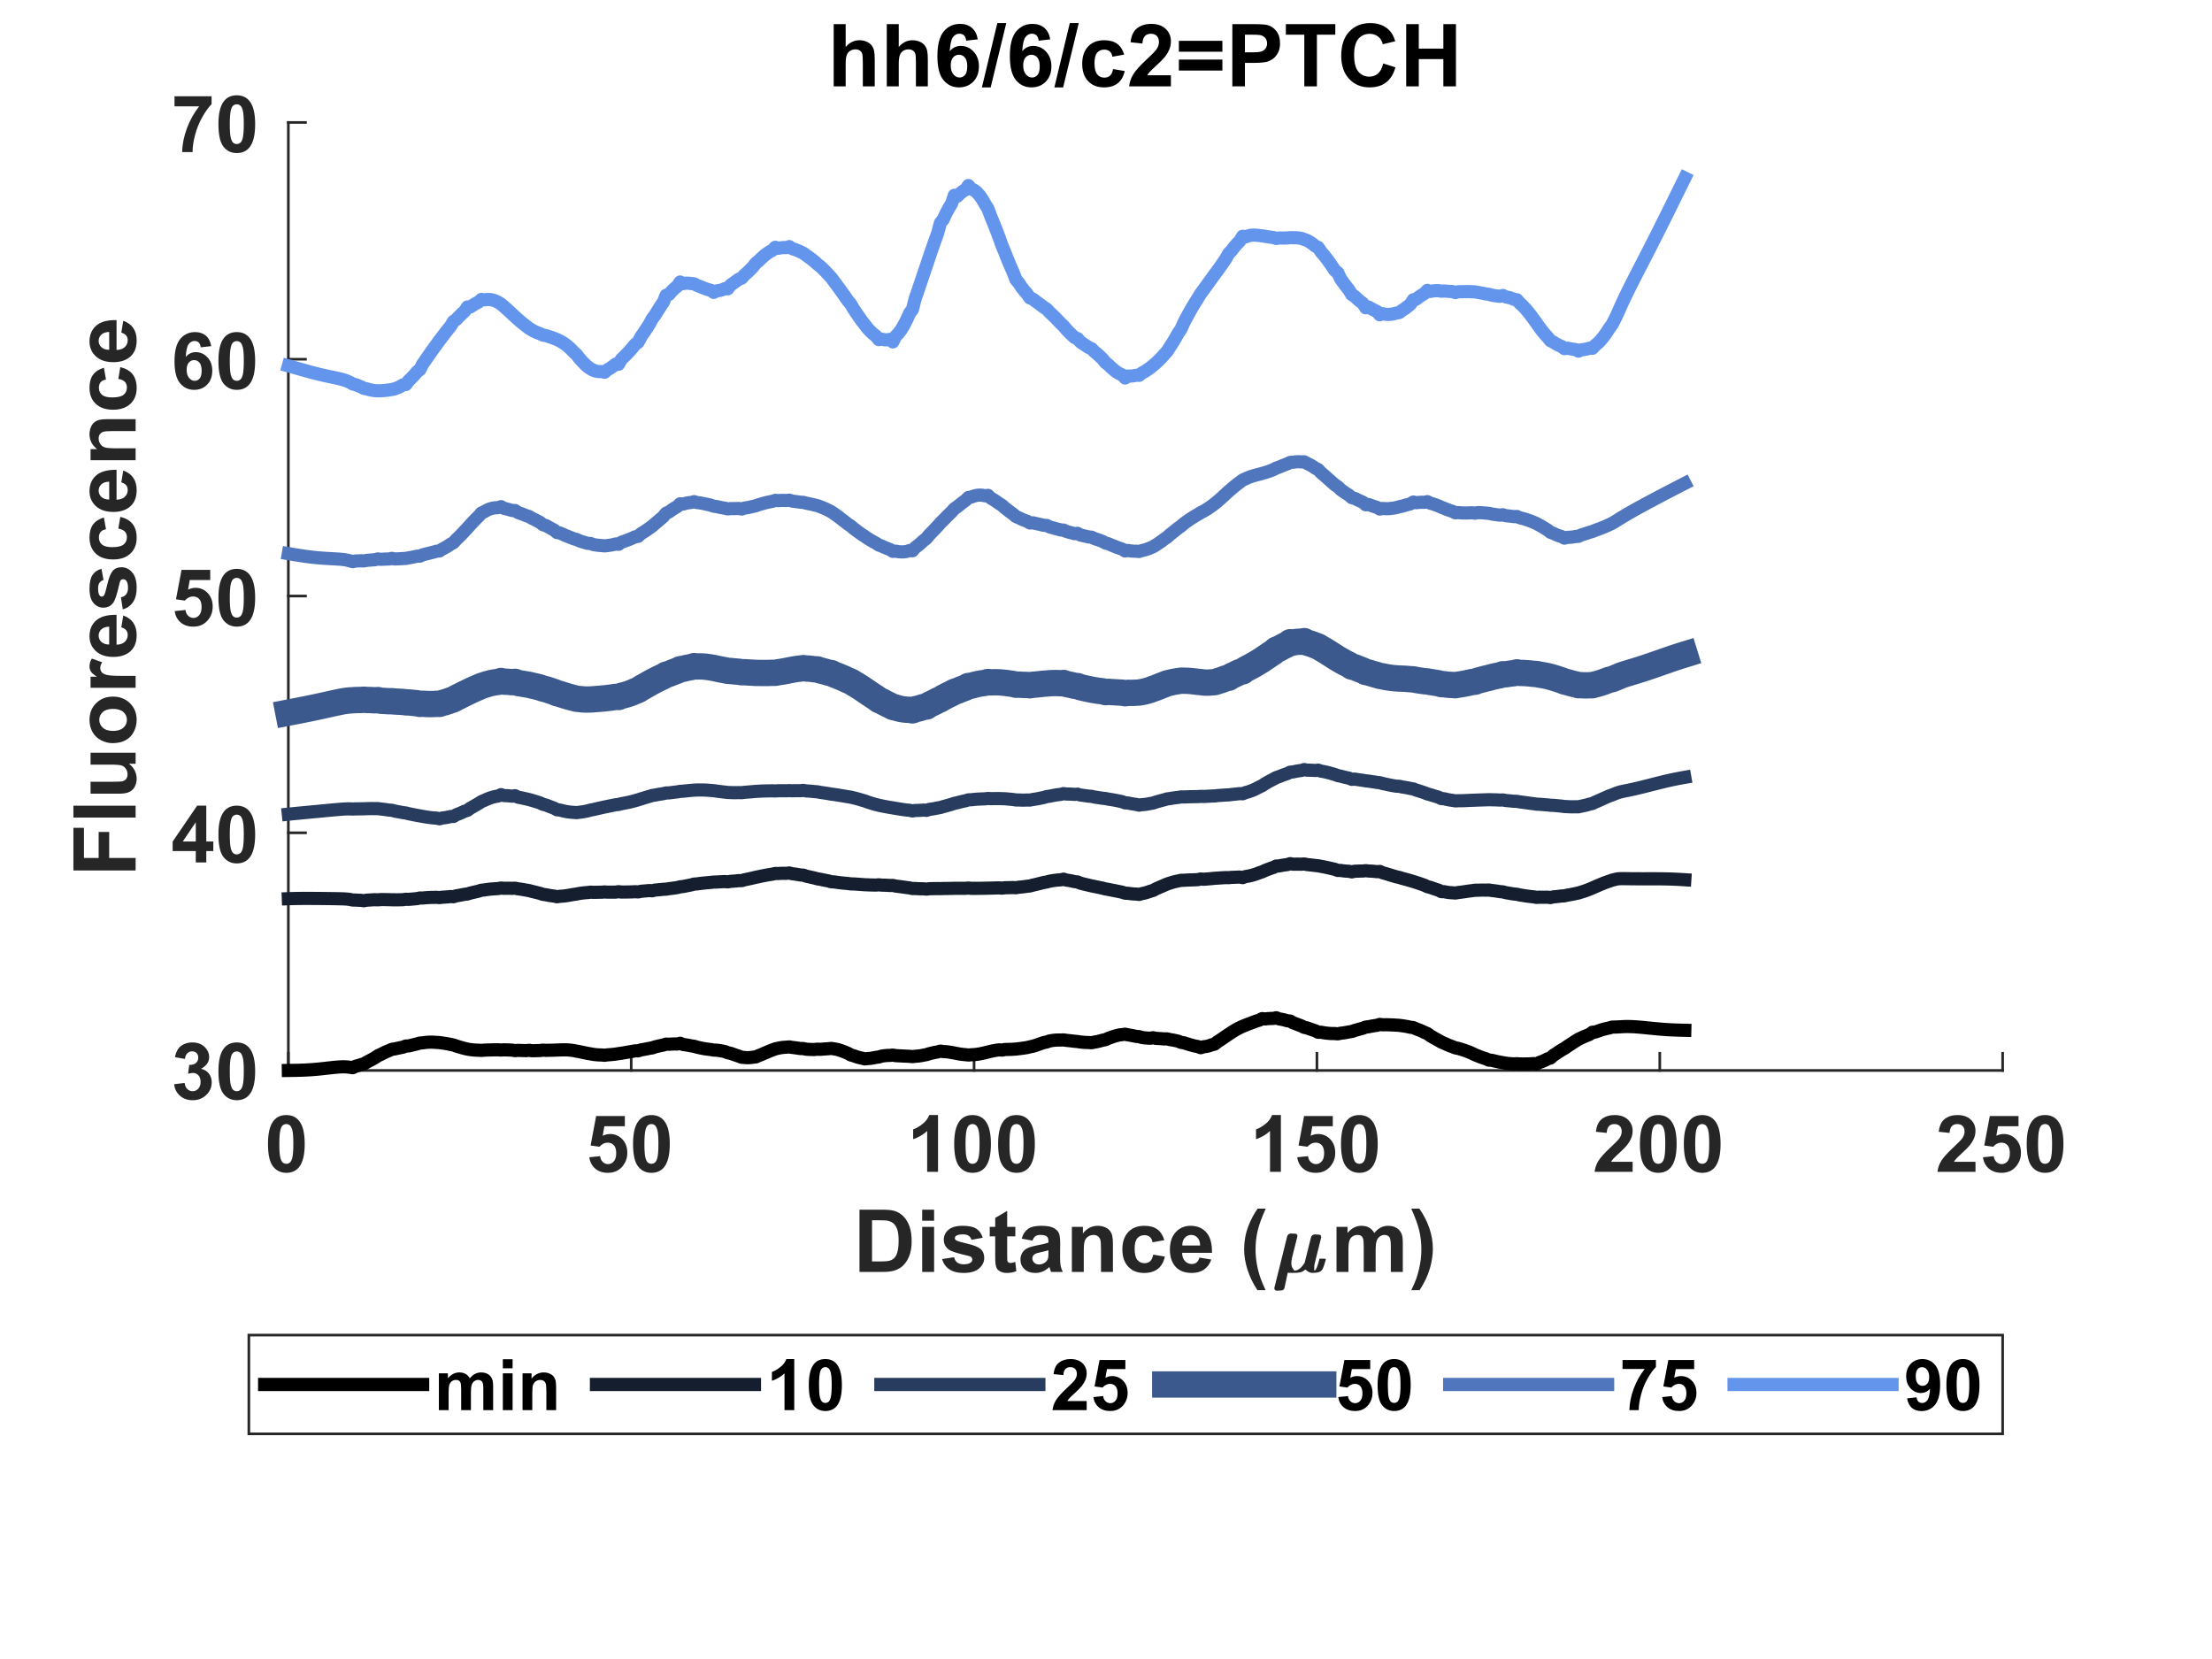<?xml version="1.0"?>
<!DOCTYPE svg PUBLIC '-//W3C//DTD SVG 1.0//EN'
          'http://www.w3.org/TR/2001/REC-SVG-20010904/DTD/svg10.dtd'>
<svg xmlns:xlink="http://www.w3.org/1999/xlink" style="fill-opacity:1; color-rendering:auto; color-interpolation:auto; text-rendering:auto; stroke:black; stroke-linecap:square; stroke-miterlimit:10; shape-rendering:auto; stroke-opacity:1; fill:black; stroke-dasharray:none; font-weight:normal; stroke-width:1; font-family:'Dialog'; font-style:normal; stroke-linejoin:miter; font-size:12px; stroke-dashoffset:0; image-rendering:auto;" width="560" height="420" xmlns="http://www.w3.org/2000/svg"
><rect width="100%" height="100%" fill="#333333" stroke="none"/><!--Generated by the Batik Graphics2D SVG Generator--><defs id="genericDefs"
  /><g
  ><defs id="defs1"
    ><clipPath clipPathUnits="userSpaceOnUse" id="clipPath1"
      ><path d="M0 0 L560 0 L560 420 L0 420 L0 0 Z"
      /></clipPath
    ></defs
    ><g style="fill:white; stroke:white;"
    ><rect x="0" y="0" width="560" style="clip-path:url(#clipPath1); stroke:none;" height="420"
    /></g
    ><g style="fill:white; text-rendering:optimizeSpeed; color-rendering:optimizeSpeed; image-rendering:optimizeSpeed; shape-rendering:crispEdges; stroke:white; color-interpolation:sRGB;"
    ><rect x="0" width="560" height="420" y="0" style="stroke:none;"
      /><path style="stroke:none;" d="M73 271 L507 271 L507 31 L73 31 Z"
    /></g
    ><g style="fill:rgb(38,38,38); text-rendering:geometricPrecision; image-rendering:optimizeQuality; color-rendering:optimizeQuality; stroke-linejoin:round; stroke:rgb(38,38,38); color-interpolation:linearRGB; stroke-width:0.667;"
    ><line y2="271" style="fill:none;" x1="73" x2="507" y1="271"
      /><line y2="266.66" style="fill:none;" x1="73" x2="73" y1="271"
      /><line y2="266.66" style="fill:none;" x1="159.8" x2="159.8" y1="271"
      /><line y2="266.66" style="fill:none;" x1="246.6" x2="246.6" y1="271"
      /><line y2="266.66" style="fill:none;" x1="333.4" x2="333.4" y1="271"
      /><line y2="266.66" style="fill:none;" x1="420.2" x2="420.2" y1="271"
      /><line y2="266.66" style="fill:none;" x1="507" x2="507" y1="271"
    /></g
    ><g transform="translate(73,277.667)" style="font-size:20px; fill:rgb(38,38,38); text-rendering:geometricPrecision; image-rendering:optimizeQuality; color-rendering:optimizeQuality; font-family:'Arial'; stroke:rgb(38,38,38); color-interpolation:linearRGB; font-weight:bold;"
    ><path style="stroke:none;" d="M-0.516 4.625 Q1.562 4.625 2.734 6.109 Q4.141 7.859 4.141 11.938 Q4.141 16 2.734 17.781 Q1.562 19.25 -0.516 19.25 Q-2.594 19.25 -3.875 17.641 Q-5.156 16.031 -5.156 11.906 Q-5.156 7.859 -3.75 6.094 Q-2.594 4.625 -0.516 4.625 ZM-0.516 6.906 Q-1.016 6.906 -1.406 7.219 Q-1.797 7.531 -2 8.359 Q-2.281 9.422 -2.281 11.938 Q-2.281 14.453 -2.031 15.398 Q-1.781 16.344 -1.398 16.656 Q-1.016 16.969 -0.516 16.969 Q-0.016 16.969 0.375 16.648 Q0.766 16.328 0.984 15.516 Q1.266 14.453 1.266 11.938 Q1.266 9.422 1.016 8.477 Q0.766 7.531 0.375 7.219 Q-0.016 6.906 -0.516 6.906 Z"
    /></g
    ><g transform="translate(159.8,277.667)" style="font-size:20px; fill:rgb(38,38,38); text-rendering:geometricPrecision; image-rendering:optimizeQuality; color-rendering:optimizeQuality; font-family:'Arial'; stroke:rgb(38,38,38); color-interpolation:linearRGB; font-weight:bold;"
    ><path style="stroke:none;" d="M-10.609 15.312 L-7.875 15.031 Q-7.766 15.969 -7.188 16.508 Q-6.609 17.047 -5.859 17.047 Q-5 17.047 -4.398 16.352 Q-3.797 15.656 -3.797 14.25 Q-3.797 12.922 -4.391 12.266 Q-4.984 11.609 -5.938 11.609 Q-7.109 11.609 -8.047 12.656 L-10.281 12.328 L-8.875 4.875 L-1.609 4.875 L-1.609 7.453 L-6.797 7.453 L-7.219 9.875 Q-6.297 9.422 -5.344 9.422 Q-3.516 9.422 -2.25 10.75 Q-0.984 12.078 -0.984 14.188 Q-0.984 15.969 -2 17.344 Q-3.406 19.25 -5.891 19.25 Q-7.859 19.25 -9.109 18.18 Q-10.359 17.109 -10.609 15.312 ZM5.107 4.625 Q7.186 4.625 8.357 6.109 Q9.764 7.859 9.764 11.938 Q9.764 16 8.357 17.781 Q7.186 19.25 5.107 19.25 Q3.029 19.25 1.748 17.641 Q0.467 16.031 0.467 11.906 Q0.467 7.859 1.873 6.094 Q3.029 4.625 5.107 4.625 ZM5.107 6.906 Q4.607 6.906 4.217 7.219 Q3.826 7.531 3.623 8.359 Q3.342 9.422 3.342 11.938 Q3.342 14.453 3.592 15.398 Q3.842 16.344 4.225 16.656 Q4.607 16.969 5.107 16.969 Q5.607 16.969 5.998 16.648 Q6.389 16.328 6.607 15.516 Q6.889 14.453 6.889 11.938 Q6.889 9.422 6.639 8.477 Q6.389 7.531 5.998 7.219 Q5.607 6.906 5.107 6.906 Z"
    /></g
    ><g transform="translate(246.6,277.667)" style="font-size:20px; fill:rgb(38,38,38); text-rendering:geometricPrecision; image-rendering:optimizeQuality; color-rendering:optimizeQuality; font-family:'Arial'; stroke:rgb(38,38,38); color-interpolation:linearRGB; font-weight:bold;"
    ><path style="stroke:none;" d="M-9.125 19 L-11.875 19 L-11.875 8.656 Q-13.375 10.062 -15.422 10.734 L-15.422 8.25 Q-14.344 7.891 -13.086 6.914 Q-11.828 5.938 -11.359 4.625 L-9.125 4.625 L-9.125 19 ZM-0.393 4.625 Q1.685 4.625 2.857 6.109 Q4.264 7.859 4.264 11.938 Q4.264 16 2.857 17.781 Q1.685 19.25 -0.393 19.25 Q-2.471 19.25 -3.752 17.641 Q-5.033 16.031 -5.033 11.906 Q-5.033 7.859 -3.627 6.094 Q-2.471 4.625 -0.393 4.625 ZM-0.393 6.906 Q-0.893 6.906 -1.283 7.219 Q-1.674 7.531 -1.877 8.359 Q-2.158 9.422 -2.158 11.938 Q-2.158 14.453 -1.908 15.398 Q-1.658 16.344 -1.275 16.656 Q-0.893 16.969 -0.393 16.969 Q0.107 16.969 0.498 16.648 Q0.889 16.328 1.107 15.516 Q1.389 14.453 1.389 11.938 Q1.389 9.422 1.139 8.477 Q0.889 7.531 0.498 7.219 Q0.107 6.906 -0.393 6.906 ZM10.73 4.625 Q12.809 4.625 13.98 6.109 Q15.387 7.859 15.387 11.938 Q15.387 16 13.98 17.781 Q12.809 19.25 10.73 19.25 Q8.652 19.25 7.371 17.641 Q6.09 16.031 6.09 11.906 Q6.09 7.859 7.496 6.094 Q8.652 4.625 10.73 4.625 ZM10.73 6.906 Q10.23 6.906 9.84 7.219 Q9.449 7.531 9.246 8.359 Q8.965 9.422 8.965 11.938 Q8.965 14.453 9.215 15.398 Q9.465 16.344 9.848 16.656 Q10.23 16.969 10.73 16.969 Q11.23 16.969 11.621 16.648 Q12.012 16.328 12.23 15.516 Q12.512 14.453 12.512 11.938 Q12.512 9.422 12.262 8.477 Q12.012 7.531 11.621 7.219 Q11.23 6.906 10.73 6.906 Z"
    /></g
    ><g transform="translate(333.4,277.667)" style="font-size:20px; fill:rgb(38,38,38); text-rendering:geometricPrecision; image-rendering:optimizeQuality; color-rendering:optimizeQuality; font-family:'Arial'; stroke:rgb(38,38,38); color-interpolation:linearRGB; font-weight:bold;"
    ><path style="stroke:none;" d="M-9.125 19 L-11.875 19 L-11.875 8.656 Q-13.375 10.062 -15.422 10.734 L-15.422 8.25 Q-14.344 7.891 -13.086 6.914 Q-11.828 5.938 -11.359 4.625 L-9.125 4.625 L-9.125 19 ZM-4.986 15.312 L-2.252 15.031 Q-2.143 15.969 -1.565 16.508 Q-0.986 17.047 -0.236 17.047 Q0.623 17.047 1.225 16.352 Q1.826 15.656 1.826 14.25 Q1.826 12.922 1.232 12.266 Q0.639 11.609 -0.315 11.609 Q-1.486 11.609 -2.424 12.656 L-4.658 12.328 L-3.252 4.875 L4.014 4.875 L4.014 7.453 L-1.174 7.453 L-1.596 9.875 Q-0.674 9.422 0.279 9.422 Q2.107 9.422 3.373 10.75 Q4.639 12.078 4.639 14.188 Q4.639 15.969 3.623 17.344 Q2.217 19.25 -0.268 19.25 Q-2.236 19.25 -3.486 18.18 Q-4.736 17.109 -4.986 15.312 ZM10.73 4.625 Q12.809 4.625 13.98 6.109 Q15.387 7.859 15.387 11.938 Q15.387 16 13.98 17.781 Q12.809 19.25 10.73 19.25 Q8.652 19.25 7.371 17.641 Q6.09 16.031 6.09 11.906 Q6.09 7.859 7.496 6.094 Q8.652 4.625 10.73 4.625 ZM10.73 6.906 Q10.23 6.906 9.84 7.219 Q9.449 7.531 9.246 8.359 Q8.965 9.422 8.965 11.938 Q8.965 14.453 9.215 15.398 Q9.465 16.344 9.848 16.656 Q10.23 16.969 10.73 16.969 Q11.23 16.969 11.621 16.648 Q12.012 16.328 12.23 15.516 Q12.512 14.453 12.512 11.938 Q12.512 9.422 12.262 8.477 Q12.012 7.531 11.621 7.219 Q11.23 6.906 10.73 6.906 Z"
    /></g
    ><g transform="translate(420.2,277.667)" style="font-size:20px; fill:rgb(38,38,38); text-rendering:geometricPrecision; image-rendering:optimizeQuality; color-rendering:optimizeQuality; font-family:'Arial'; stroke:rgb(38,38,38); color-interpolation:linearRGB; font-weight:bold;"
    ><path style="stroke:none;" d="M-6.875 16.453 L-6.875 19 L-16.5 19 Q-16.344 17.547 -15.562 16.258 Q-14.781 14.969 -12.484 12.828 Q-10.625 11.094 -10.203 10.484 Q-9.641 9.641 -9.641 8.797 Q-9.641 7.891 -10.133 7.398 Q-10.625 6.906 -11.484 6.906 Q-12.344 6.906 -12.852 7.422 Q-13.359 7.938 -13.438 9.141 L-16.172 8.859 Q-15.938 6.594 -14.648 5.609 Q-13.359 4.625 -11.422 4.625 Q-9.297 4.625 -8.086 5.766 Q-6.875 6.906 -6.875 8.609 Q-6.875 9.578 -7.227 10.453 Q-7.578 11.328 -8.328 12.281 Q-8.828 12.922 -10.125 14.109 Q-11.422 15.297 -11.766 15.688 Q-12.109 16.078 -12.328 16.453 L-6.875 16.453 ZM-0.393 4.625 Q1.685 4.625 2.857 6.109 Q4.264 7.859 4.264 11.938 Q4.264 16 2.857 17.781 Q1.685 19.25 -0.393 19.25 Q-2.471 19.25 -3.752 17.641 Q-5.033 16.031 -5.033 11.906 Q-5.033 7.859 -3.627 6.094 Q-2.471 4.625 -0.393 4.625 ZM-0.393 6.906 Q-0.893 6.906 -1.283 7.219 Q-1.674 7.531 -1.877 8.359 Q-2.158 9.422 -2.158 11.938 Q-2.158 14.453 -1.908 15.398 Q-1.658 16.344 -1.275 16.656 Q-0.893 16.969 -0.393 16.969 Q0.107 16.969 0.498 16.648 Q0.889 16.328 1.107 15.516 Q1.389 14.453 1.389 11.938 Q1.389 9.422 1.139 8.477 Q0.889 7.531 0.498 7.219 Q0.107 6.906 -0.393 6.906 ZM10.73 4.625 Q12.809 4.625 13.98 6.109 Q15.387 7.859 15.387 11.938 Q15.387 16 13.98 17.781 Q12.809 19.25 10.73 19.25 Q8.652 19.25 7.371 17.641 Q6.09 16.031 6.09 11.906 Q6.09 7.859 7.496 6.094 Q8.652 4.625 10.73 4.625 ZM10.73 6.906 Q10.23 6.906 9.84 7.219 Q9.449 7.531 9.246 8.359 Q8.965 9.422 8.965 11.938 Q8.965 14.453 9.215 15.398 Q9.465 16.344 9.848 16.656 Q10.23 16.969 10.73 16.969 Q11.23 16.969 11.621 16.648 Q12.012 16.328 12.23 15.516 Q12.512 14.453 12.512 11.938 Q12.512 9.422 12.262 8.477 Q12.012 7.531 11.621 7.219 Q11.23 6.906 10.73 6.906 Z"
    /></g
    ><g transform="translate(507,277.667)" style="font-size:20px; fill:rgb(38,38,38); text-rendering:geometricPrecision; image-rendering:optimizeQuality; color-rendering:optimizeQuality; font-family:'Arial'; stroke:rgb(38,38,38); color-interpolation:linearRGB; font-weight:bold;"
    ><path style="stroke:none;" d="M-6.875 16.453 L-6.875 19 L-16.5 19 Q-16.344 17.547 -15.562 16.258 Q-14.781 14.969 -12.484 12.828 Q-10.625 11.094 -10.203 10.484 Q-9.641 9.641 -9.641 8.797 Q-9.641 7.891 -10.133 7.398 Q-10.625 6.906 -11.484 6.906 Q-12.344 6.906 -12.852 7.422 Q-13.359 7.938 -13.438 9.141 L-16.172 8.859 Q-15.938 6.594 -14.648 5.609 Q-13.359 4.625 -11.422 4.625 Q-9.297 4.625 -8.086 5.766 Q-6.875 6.906 -6.875 8.609 Q-6.875 9.578 -7.227 10.453 Q-7.578 11.328 -8.328 12.281 Q-8.828 12.922 -10.125 14.109 Q-11.422 15.297 -11.766 15.688 Q-12.109 16.078 -12.328 16.453 L-6.875 16.453 ZM-4.986 15.312 L-2.252 15.031 Q-2.143 15.969 -1.565 16.508 Q-0.986 17.047 -0.236 17.047 Q0.623 17.047 1.225 16.352 Q1.826 15.656 1.826 14.25 Q1.826 12.922 1.232 12.266 Q0.639 11.609 -0.315 11.609 Q-1.486 11.609 -2.424 12.656 L-4.658 12.328 L-3.252 4.875 L4.014 4.875 L4.014 7.453 L-1.174 7.453 L-1.596 9.875 Q-0.674 9.422 0.279 9.422 Q2.107 9.422 3.373 10.75 Q4.639 12.078 4.639 14.188 Q4.639 15.969 3.623 17.344 Q2.217 19.25 -0.268 19.25 Q-2.236 19.25 -3.486 18.18 Q-4.736 17.109 -4.986 15.312 ZM10.73 4.625 Q12.809 4.625 13.98 6.109 Q15.387 7.859 15.387 11.938 Q15.387 16 13.98 17.781 Q12.809 19.25 10.73 19.25 Q8.652 19.25 7.371 17.641 Q6.09 16.031 6.09 11.906 Q6.09 7.859 7.496 6.094 Q8.652 4.625 10.73 4.625 ZM10.73 6.906 Q10.23 6.906 9.84 7.219 Q9.449 7.531 9.246 8.359 Q8.965 9.422 8.965 11.938 Q8.965 14.453 9.215 15.398 Q9.465 16.344 9.848 16.656 Q10.23 16.969 10.73 16.969 Q11.23 16.969 11.621 16.648 Q12.012 16.328 12.23 15.516 Q12.512 14.453 12.512 11.938 Q12.512 9.422 12.262 8.477 Q12.012 7.531 11.621 7.219 Q11.23 6.906 10.73 6.906 Z"
    /></g
    ><g transform="translate(216,322)" style="font-size:22px; fill:rgb(38,38,38); text-rendering:geometricPrecision; image-rendering:optimizeQuality; color-rendering:optimizeQuality; font-family:'Arial'; stroke:rgb(38,38,38); color-interpolation:linearRGB; font-weight:bold;"
    ><path style="stroke:none;" d="M1.594 -15.75 L7.406 -15.75 Q9.375 -15.75 10.406 -15.453 Q11.781 -15.047 12.773 -14 Q13.766 -12.953 14.281 -11.445 Q14.797 -9.938 14.797 -7.719 Q14.797 -5.781 14.312 -4.375 Q13.719 -2.656 12.625 -1.594 Q11.797 -0.781 10.391 -0.328 Q9.328 0 7.578 0 L1.594 0 L1.594 -15.75 ZM4.766 -13.078 L4.766 -2.656 L7.141 -2.656 Q8.469 -2.656 9.062 -2.797 Q9.844 -3 10.352 -3.461 Q10.859 -3.922 11.18 -4.977 Q11.5 -6.031 11.5 -7.859 Q11.5 -9.688 11.18 -10.664 Q10.859 -11.641 10.281 -12.188 Q9.703 -12.734 8.812 -12.938 Q8.141 -13.078 6.203 -13.078 L4.766 -13.078 ZM17.466 -12.953 L17.466 -15.75 L20.481 -15.75 L20.481 -12.953 L17.466 -12.953 ZM17.466 0 L17.466 -11.406 L20.481 -11.406 L20.481 0 L17.466 0 ZM22.516 -3.25 L25.547 -3.719 Q25.734 -2.844 26.328 -2.383 Q26.922 -1.922 27.984 -1.922 Q29.156 -1.922 29.75 -2.359 Q30.141 -2.656 30.141 -3.156 Q30.141 -3.5 29.922 -3.734 Q29.703 -3.938 28.922 -4.125 Q25.266 -4.938 24.281 -5.594 Q22.938 -6.516 22.938 -8.172 Q22.938 -9.641 24.109 -10.656 Q25.281 -11.672 27.734 -11.672 Q30.078 -11.672 31.219 -10.906 Q32.359 -10.141 32.781 -8.641 L29.938 -8.125 Q29.75 -8.781 29.242 -9.141 Q28.734 -9.5 27.797 -9.5 Q26.594 -9.5 26.078 -9.156 Q25.734 -8.922 25.734 -8.547 Q25.734 -8.234 26.047 -8 Q26.453 -7.703 28.859 -7.156 Q31.266 -6.609 32.234 -5.812 Q33.172 -5 33.172 -3.562 Q33.172 -2 31.859 -0.867 Q30.547 0.266 27.984 0.266 Q25.656 0.266 24.297 -0.688 Q22.938 -1.641 22.516 -3.25 ZM41.048 -11.406 L41.048 -9 L38.985 -9 L38.985 -4.406 Q38.985 -3.016 39.04 -2.781 Q39.095 -2.547 39.306 -2.398 Q39.517 -2.25 39.829 -2.25 Q40.235 -2.25 41.032 -2.531 L41.298 -0.188 Q40.235 0.266 38.907 0.266 Q38.095 0.266 37.438 -0.016 Q36.782 -0.297 36.477 -0.727 Q36.173 -1.156 36.048 -1.906 Q35.954 -2.422 35.954 -4.031 L35.954 -9 L34.563 -9 L34.563 -11.406 L35.954 -11.406 L35.954 -13.672 L38.985 -15.438 L38.985 -11.406 L41.048 -11.406 ZM45.39 -7.922 L42.655 -8.422 Q43.124 -10.078 44.249 -10.875 Q45.374 -11.672 47.593 -11.672 Q49.624 -11.672 50.608 -11.188 Q51.593 -10.703 51.999 -9.969 Q52.405 -9.234 52.405 -7.266 L52.374 -3.75 Q52.374 -2.25 52.515 -1.531 Q52.655 -0.812 53.062 0 L50.077 0 Q49.952 -0.297 49.78 -0.891 Q49.702 -1.156 49.671 -1.25 Q48.905 -0.5 48.023 -0.117 Q47.14 0.266 46.14 0.266 Q44.374 0.266 43.358 -0.695 Q42.343 -1.656 42.343 -3.109 Q42.343 -4.078 42.804 -4.836 Q43.265 -5.594 44.101 -6 Q44.937 -6.406 46.499 -6.703 Q48.624 -7.094 49.437 -7.438 L49.437 -7.75 Q49.437 -8.609 49.007 -8.984 Q48.577 -9.359 47.39 -9.359 Q46.577 -9.359 46.124 -9.039 Q45.671 -8.719 45.39 -7.922 ZM49.437 -5.484 Q48.858 -5.281 47.601 -5.016 Q46.343 -4.75 45.952 -4.484 Q45.358 -4.078 45.358 -3.422 Q45.358 -2.797 45.835 -2.336 Q46.312 -1.875 47.046 -1.875 Q47.858 -1.875 48.593 -2.406 Q49.14 -2.812 49.312 -3.406 Q49.437 -3.797 49.437 -4.875 L49.437 -5.484 ZM65.75 0 L62.734 0 L62.734 -5.828 Q62.734 -7.672 62.539 -8.211 Q62.344 -8.75 61.914 -9.055 Q61.484 -9.359 60.859 -9.359 Q60.078 -9.359 59.453 -8.93 Q58.828 -8.5 58.602 -7.789 Q58.375 -7.078 58.375 -5.172 L58.375 0 L55.359 0 L55.359 -11.406 L58.156 -11.406 L58.156 -9.734 Q59.656 -11.672 61.922 -11.672 Q62.922 -11.672 63.75 -11.312 Q64.578 -10.953 65 -10.391 Q65.422 -9.828 65.586 -9.117 Q65.75 -8.406 65.75 -7.094 L65.75 0 ZM78.767 -8.031 L75.782 -7.5 Q75.642 -8.391 75.11 -8.844 Q74.579 -9.297 73.72 -9.297 Q72.595 -9.297 71.923 -8.516 Q71.251 -7.734 71.251 -5.906 Q71.251 -3.875 71.931 -3.039 Q72.61 -2.203 73.767 -2.203 Q74.626 -2.203 75.173 -2.695 Q75.72 -3.188 75.954 -4.375 L78.907 -3.875 Q78.454 -1.828 77.142 -0.781 Q75.829 0.266 73.626 0.266 Q71.126 0.266 69.634 -1.32 Q68.142 -2.906 68.142 -5.688 Q68.142 -8.516 69.642 -10.094 Q71.142 -11.672 73.689 -11.672 Q75.767 -11.672 76.993 -10.773 Q78.22 -9.875 78.767 -8.031 ZM87.658 -3.625 L90.658 -3.125 Q90.08 -1.469 88.83 -0.602 Q87.58 0.266 85.705 0.266 Q82.721 0.266 81.299 -1.688 Q80.174 -3.25 80.174 -5.625 Q80.174 -8.453 81.65 -10.062 Q83.127 -11.672 85.408 -11.672 Q87.939 -11.672 89.416 -9.984 Q90.893 -8.297 90.83 -4.828 L83.268 -4.828 Q83.299 -3.484 83.994 -2.742 Q84.689 -2 85.736 -2 Q86.439 -2 86.924 -2.383 Q87.408 -2.766 87.658 -3.625 ZM87.83 -6.688 Q87.799 -8 87.15 -8.68 Q86.502 -9.359 85.58 -9.359 Q84.596 -9.359 83.955 -8.641 Q83.299 -7.922 83.314 -6.688 L87.83 -6.688 ZM104.397 4.625 L102.334 4.625 Q100.693 2.156 99.834 -0.523 Q98.975 -3.203 98.975 -5.703 Q98.975 -8.812 100.037 -11.578 Q100.959 -13.984 102.381 -16.016 L104.443 -16.016 Q102.959 -12.766 102.412 -10.484 Q101.865 -8.203 101.865 -5.641 Q101.865 -3.875 102.186 -2.031 Q102.506 -0.188 103.084 1.484 Q103.459 2.578 104.397 4.625 Z"
    /></g
    ><g transform="translate(322,322)" style="font-size:22px; fill:rgb(38,38,38); text-rendering:geometricPrecision; image-rendering:optimizeQuality; color-rendering:optimizeQuality; font-family:'mwb_cmmi10'; stroke:rgb(38,38,38); color-interpolation:linearRGB; font-weight:bold;"
    ><path style="stroke:none;" d="M0.609 4.141 Q0.609 4 0.641 3.969 L3.875 -9.031 Q3.969 -9.328 4.219 -9.523 Q4.469 -9.719 4.797 -9.719 Q6.078 -9.719 6.266 -9.555 Q6.453 -9.391 6.453 -9.109 Q6.453 -9.047 6.453 -9.008 Q6.453 -8.969 6.438 -8.922 L5.141 -3.781 Q4.922 -2.875 4.922 -2.203 Q4.922 -1.391 5.305 -0.859 Q5.688 -0.328 5.688 -0.328 Q7.078 -0.328 8.297 -2.328 Q8.297 -2.359 8.305 -2.367 Q8.312 -2.375 8.312 -2.391 L9.906 -8.781 Q9.984 -9.062 10.25 -9.273 Q10.516 -9.484 10.828 -9.484 Q12.094 -9.484 12.289 -9.312 Q12.484 -9.141 12.484 -8.859 Q12.484 -8.734 12.469 -8.688 L10.891 -2.359 Q10.719 -1.734 10.719 -1.281 Q10.719 -0.328 10.719 -0.328 Q11.047 -0.328 11.398 -1.18 Q11.75 -2.031 12.016 -3.234 Q12.047 -3.359 12.188 -3.359 L12.453 -3.359 Q13.531 -3.359 13.594 -3.289 Q13.656 -3.219 13.656 -3.141 Q13.266 -1.609 12.812 -0.68 Q12.359 0.25 10.328 0.25 Q9.594 0.25 9.031 -0.172 Q8.469 -0.594 8.469 -0.594 Q8.469 -0.594 7.875 -0.172 Q7.281 0.25 5.453 0.25 Q4.078 0.25 4.016 0.188 L3.188 4.047 Q3.109 4.359 2.852 4.555 Q2.594 4.75 1.281 4.75 Q1.016 4.75 0.812 4.586 Q0.609 4.422 0.609 4.141 Z"
    /></g
    ><g transform="translate(337,322)" style="font-size:22px; fill:rgb(38,38,38); text-rendering:geometricPrecision; image-rendering:optimizeQuality; color-rendering:optimizeQuality; font-family:'Arial'; stroke:rgb(38,38,38); color-interpolation:linearRGB; font-weight:bold;"
    ><path style="stroke:none;" d="M1.359 -11.406 L4.141 -11.406 L4.141 -9.844 Q5.625 -11.672 7.688 -11.672 Q8.781 -11.672 9.594 -11.219 Q10.406 -10.766 10.922 -9.844 Q11.672 -10.766 12.539 -11.219 Q13.406 -11.672 14.391 -11.672 Q15.656 -11.672 16.523 -11.156 Q17.391 -10.641 17.828 -9.656 Q18.141 -8.922 18.141 -7.297 L18.141 0 L15.109 0 L15.109 -6.516 Q15.109 -8.219 14.797 -8.719 Q14.391 -9.359 13.516 -9.359 Q12.875 -9.359 12.32 -8.969 Q11.766 -8.578 11.516 -7.836 Q11.266 -7.094 11.266 -5.484 L11.266 0 L8.25 0 L8.25 -6.25 Q8.25 -7.922 8.086 -8.406 Q7.922 -8.891 7.586 -9.125 Q7.25 -9.359 6.672 -9.359 Q5.969 -9.359 5.414 -8.984 Q4.859 -8.609 4.617 -7.898 Q4.375 -7.188 4.375 -5.547 L4.375 0 L1.359 0 L1.359 -11.406 ZM20.296 4.625 Q21.202 2.719 21.561 1.695 Q21.921 0.672 22.233 -0.656 Q22.546 -1.984 22.694 -3.188 Q22.843 -4.391 22.843 -5.641 Q22.843 -8.203 22.296 -10.484 Q21.749 -12.766 20.28 -16.016 L22.327 -16.016 Q23.952 -13.703 24.851 -11.117 Q25.749 -8.531 25.749 -5.859 Q25.749 -3.625 25.046 -1.047 Q24.233 1.828 22.39 4.625 L20.296 4.625 Z"
    /></g
    ><g style="fill:rgb(38,38,38); text-rendering:geometricPrecision; image-rendering:optimizeQuality; color-rendering:optimizeQuality; stroke-linejoin:round; stroke:rgb(38,38,38); color-interpolation:linearRGB; stroke-width:0.667;"
    ><line y2="31" style="fill:none;" x1="73" x2="73" y1="271"
      /><line y2="270.784" style="fill:none;" x1="73" x2="77.34" y1="270.784"
      /><line y2="210.838" style="fill:none;" x1="73" x2="77.34" y1="210.838"
      /><line y2="150.892" style="fill:none;" x1="73" x2="77.34" y1="150.892"
      /><line y2="90.946" style="fill:none;" x1="73" x2="77.34" y1="90.946"
      /><line y2="31" style="fill:none;" x1="73" x2="77.34" y1="31"
    /></g
    ><g transform="translate(66.333,270.784)" style="font-size:20px; fill:rgb(38,38,38); text-rendering:geometricPrecision; image-rendering:optimizeQuality; color-rendering:optimizeQuality; font-family:'Arial'; stroke:rgb(38,38,38); color-interpolation:linearRGB; font-weight:bold;"
    ><path style="stroke:none;" d="M-22.25 3.703 L-19.594 3.375 Q-19.469 4.391 -18.906 4.93 Q-18.344 5.469 -17.562 5.469 Q-16.703 5.469 -16.125 4.82 Q-15.547 4.172 -15.547 3.078 Q-15.547 2.047 -16.102 1.445 Q-16.656 0.844 -17.469 0.844 Q-17.984 0.844 -18.719 1.047 L-18.422 -1.188 Q-17.312 -1.156 -16.727 -1.672 Q-16.141 -2.188 -16.141 -3.031 Q-16.141 -3.766 -16.57 -4.195 Q-17 -4.625 -17.703 -4.625 Q-18.406 -4.625 -18.906 -4.133 Q-19.406 -3.641 -19.516 -2.703 L-22.047 -3.141 Q-21.781 -4.438 -21.25 -5.211 Q-20.719 -5.984 -19.766 -6.43 Q-18.812 -6.875 -17.625 -6.875 Q-15.609 -6.875 -14.391 -5.594 Q-13.375 -4.531 -13.375 -3.203 Q-13.375 -1.312 -15.438 -0.203 Q-14.203 0.062 -13.469 0.984 Q-12.734 1.906 -12.734 3.203 Q-12.734 5.094 -14.109 6.422 Q-15.484 7.75 -17.547 7.75 Q-19.484 7.75 -20.766 6.625 Q-22.047 5.5 -22.25 3.703 ZM-6.393 -6.875 Q-4.314 -6.875 -3.143 -5.391 Q-1.736 -3.641 -1.736 0.438 Q-1.736 4.5 -3.143 6.281 Q-4.314 7.75 -6.393 7.75 Q-8.471 7.75 -9.752 6.141 Q-11.033 4.531 -11.033 0.406 Q-11.033 -3.641 -9.627 -5.406 Q-8.471 -6.875 -6.393 -6.875 ZM-6.393 -4.594 Q-6.893 -4.594 -7.283 -4.281 Q-7.674 -3.969 -7.877 -3.141 Q-8.158 -2.078 -8.158 0.438 Q-8.158 2.953 -7.908 3.898 Q-7.658 4.844 -7.275 5.156 Q-6.893 5.469 -6.393 5.469 Q-5.893 5.469 -5.502 5.148 Q-5.111 4.828 -4.893 4.016 Q-4.611 2.953 -4.611 0.438 Q-4.611 -2.078 -4.861 -3.023 Q-5.111 -3.969 -5.502 -4.281 Q-5.893 -4.594 -6.393 -4.594 Z"
    /></g
    ><g transform="translate(66.333,210.838)" style="font-size:20px; fill:rgb(38,38,38); text-rendering:geometricPrecision; image-rendering:optimizeQuality; color-rendering:optimizeQuality; font-family:'Arial'; stroke:rgb(38,38,38); color-interpolation:linearRGB; font-weight:bold;"
    ><path style="stroke:none;" d="M-16.766 7.5 L-16.766 4.625 L-22.625 4.625 L-22.625 2.219 L-16.422 -6.875 L-14.109 -6.875 L-14.109 2.203 L-12.328 2.203 L-12.328 4.625 L-14.109 4.625 L-14.109 7.5 L-16.766 7.5 ZM-16.766 2.203 L-16.766 -2.688 L-20.062 2.203 L-16.766 2.203 ZM-6.393 -6.875 Q-4.314 -6.875 -3.143 -5.391 Q-1.736 -3.641 -1.736 0.438 Q-1.736 4.5 -3.143 6.281 Q-4.314 7.75 -6.393 7.75 Q-8.471 7.75 -9.752 6.141 Q-11.033 4.531 -11.033 0.406 Q-11.033 -3.641 -9.627 -5.406 Q-8.471 -6.875 -6.393 -6.875 ZM-6.393 -4.594 Q-6.893 -4.594 -7.283 -4.281 Q-7.674 -3.969 -7.877 -3.141 Q-8.158 -2.078 -8.158 0.438 Q-8.158 2.953 -7.908 3.898 Q-7.658 4.844 -7.275 5.156 Q-6.893 5.469 -6.393 5.469 Q-5.893 5.469 -5.502 5.148 Q-5.111 4.828 -4.893 4.016 Q-4.611 2.953 -4.611 0.438 Q-4.611 -2.078 -4.861 -3.023 Q-5.111 -3.969 -5.502 -4.281 Q-5.893 -4.594 -6.393 -4.594 Z"
    /></g
    ><g transform="translate(66.333,150.892)" style="font-size:20px; fill:rgb(38,38,38); text-rendering:geometricPrecision; image-rendering:optimizeQuality; color-rendering:optimizeQuality; font-family:'Arial'; stroke:rgb(38,38,38); color-interpolation:linearRGB; font-weight:bold;"
    ><path style="stroke:none;" d="M-22.109 3.812 L-19.375 3.531 Q-19.266 4.469 -18.688 5.008 Q-18.109 5.547 -17.359 5.547 Q-16.5 5.547 -15.898 4.852 Q-15.297 4.156 -15.297 2.75 Q-15.297 1.422 -15.891 0.766 Q-16.484 0.109 -17.438 0.109 Q-18.609 0.109 -19.547 1.156 L-21.781 0.828 L-20.375 -6.625 L-13.109 -6.625 L-13.109 -4.047 L-18.297 -4.047 L-18.719 -1.625 Q-17.797 -2.078 -16.844 -2.078 Q-15.016 -2.078 -13.75 -0.75 Q-12.484 0.578 -12.484 2.688 Q-12.484 4.469 -13.5 5.844 Q-14.906 7.75 -17.391 7.75 Q-19.359 7.75 -20.609 6.68 Q-21.859 5.609 -22.109 3.812 ZM-6.393 -6.875 Q-4.314 -6.875 -3.143 -5.391 Q-1.736 -3.641 -1.736 0.438 Q-1.736 4.5 -3.143 6.281 Q-4.314 7.75 -6.393 7.75 Q-8.471 7.75 -9.752 6.141 Q-11.033 4.531 -11.033 0.406 Q-11.033 -3.641 -9.627 -5.406 Q-8.471 -6.875 -6.393 -6.875 ZM-6.393 -4.594 Q-6.893 -4.594 -7.283 -4.281 Q-7.674 -3.969 -7.877 -3.141 Q-8.158 -2.078 -8.158 0.438 Q-8.158 2.953 -7.908 3.898 Q-7.658 4.844 -7.275 5.156 Q-6.893 5.469 -6.393 5.469 Q-5.893 5.469 -5.502 5.148 Q-5.111 4.828 -4.893 4.016 Q-4.611 2.953 -4.611 0.438 Q-4.611 -2.078 -4.861 -3.023 Q-5.111 -3.969 -5.502 -4.281 Q-5.893 -4.594 -6.393 -4.594 Z"
    /></g
    ><g transform="translate(66.333,90.946)" style="font-size:20px; fill:rgb(38,38,38); text-rendering:geometricPrecision; image-rendering:optimizeQuality; color-rendering:optimizeQuality; font-family:'Arial'; stroke:rgb(38,38,38); color-interpolation:linearRGB; font-weight:bold;"
    ><path style="stroke:none;" d="M-12.859 -3.312 L-15.516 -3.016 Q-15.609 -3.844 -16.016 -4.234 Q-16.422 -4.625 -17.078 -4.625 Q-17.953 -4.625 -18.555 -3.844 Q-19.156 -3.062 -19.312 -0.594 Q-18.281 -1.797 -16.766 -1.797 Q-15.047 -1.797 -13.82 -0.492 Q-12.594 0.812 -12.594 2.891 Q-12.594 5.094 -13.883 6.422 Q-15.172 7.75 -17.188 7.75 Q-19.359 7.75 -20.758 6.062 Q-22.156 4.375 -22.156 0.531 Q-22.156 -3.406 -20.695 -5.141 Q-19.234 -6.875 -16.922 -6.875 Q-15.281 -6.875 -14.211 -5.961 Q-13.141 -5.047 -12.859 -3.312 ZM-19.078 2.672 Q-19.078 4.016 -18.461 4.742 Q-17.844 5.469 -17.047 5.469 Q-16.297 5.469 -15.789 4.875 Q-15.281 4.281 -15.281 2.922 Q-15.281 1.516 -15.828 0.867 Q-16.375 0.219 -17.188 0.219 Q-17.984 0.219 -18.531 0.844 Q-19.078 1.469 -19.078 2.672 ZM-6.393 -6.875 Q-4.314 -6.875 -3.143 -5.391 Q-1.736 -3.641 -1.736 0.438 Q-1.736 4.5 -3.143 6.281 Q-4.314 7.75 -6.393 7.75 Q-8.471 7.75 -9.752 6.141 Q-11.033 4.531 -11.033 0.406 Q-11.033 -3.641 -9.627 -5.406 Q-8.471 -6.875 -6.393 -6.875 ZM-6.393 -4.594 Q-6.893 -4.594 -7.283 -4.281 Q-7.674 -3.969 -7.877 -3.141 Q-8.158 -2.078 -8.158 0.438 Q-8.158 2.953 -7.908 3.898 Q-7.658 4.844 -7.275 5.156 Q-6.893 5.469 -6.393 5.469 Q-5.893 5.469 -5.502 5.148 Q-5.111 4.828 -4.893 4.016 Q-4.611 2.953 -4.611 0.438 Q-4.611 -2.078 -4.861 -3.023 Q-5.111 -3.969 -5.502 -4.281 Q-5.893 -4.594 -6.393 -4.594 Z"
    /></g
    ><g transform="translate(66.333,31)" style="font-size:20px; fill:rgb(38,38,38); text-rendering:geometricPrecision; image-rendering:optimizeQuality; color-rendering:optimizeQuality; font-family:'Arial'; stroke:rgb(38,38,38); color-interpolation:linearRGB; font-weight:bold;"
    ><path style="stroke:none;" d="M-22.156 -4.078 L-22.156 -6.625 L-12.766 -6.625 L-12.766 -4.625 Q-13.922 -3.484 -15.125 -1.344 Q-16.328 0.797 -16.961 3.203 Q-17.594 5.609 -17.578 7.5 L-20.219 7.5 Q-20.156 4.531 -19 1.445 Q-17.844 -1.641 -15.906 -4.078 L-22.156 -4.078 ZM-6.393 -6.875 Q-4.314 -6.875 -3.143 -5.391 Q-1.736 -3.641 -1.736 0.438 Q-1.736 4.5 -3.143 6.281 Q-4.314 7.75 -6.393 7.75 Q-8.471 7.75 -9.752 6.141 Q-11.033 4.531 -11.033 0.406 Q-11.033 -3.641 -9.627 -5.406 Q-8.471 -6.875 -6.393 -6.875 ZM-6.393 -4.594 Q-6.893 -4.594 -7.283 -4.281 Q-7.674 -3.969 -7.877 -3.141 Q-8.158 -2.078 -8.158 0.438 Q-8.158 2.953 -7.908 3.898 Q-7.658 4.844 -7.275 5.156 Q-6.893 5.469 -6.393 5.469 Q-5.893 5.469 -5.502 5.148 Q-5.111 4.828 -4.893 4.016 Q-4.611 2.953 -4.611 0.438 Q-4.611 -2.078 -4.861 -3.023 Q-5.111 -3.969 -5.502 -4.281 Q-5.893 -4.594 -6.393 -4.594 Z"
    /></g
    ><g transform="translate(39.333,151) rotate(-90)" style="font-size:22px; fill:rgb(38,38,38); text-rendering:geometricPrecision; image-rendering:optimizeQuality; color-rendering:optimizeQuality; font-family:'Arial'; stroke:rgb(38,38,38); color-interpolation:linearRGB; font-weight:bold;"
    ><path style="stroke:none;" d="M-69.375 -5 L-69.375 -20.75 L-58.578 -20.75 L-58.578 -18.078 L-66.203 -18.078 L-66.203 -14.359 L-59.625 -14.359 L-59.625 -11.688 L-66.203 -11.688 L-66.203 -5 L-69.375 -5 ZM-55.983 -5 L-55.983 -20.75 L-52.968 -20.75 L-52.968 -5 L-55.983 -5 ZM-42.355 -5 L-42.355 -6.703 Q-42.98 -5.797 -43.996 -5.266 Q-45.012 -4.734 -46.137 -4.734 Q-47.293 -4.734 -48.207 -5.242 Q-49.121 -5.75 -49.527 -6.664 Q-49.934 -7.578 -49.934 -9.188 L-49.934 -16.406 L-46.918 -16.406 L-46.918 -11.172 Q-46.918 -8.766 -46.754 -8.219 Q-46.59 -7.672 -46.145 -7.359 Q-45.699 -7.047 -45.027 -7.047 Q-44.246 -7.047 -43.637 -7.469 Q-43.027 -7.891 -42.801 -8.516 Q-42.574 -9.141 -42.574 -11.594 L-42.574 -16.406 L-39.559 -16.406 L-39.559 -5 L-42.355 -5 ZM-37.136 -10.859 Q-37.136 -12.375 -36.394 -13.781 Q-35.651 -15.188 -34.292 -15.93 Q-32.933 -16.672 -31.261 -16.672 Q-28.667 -16.672 -27.011 -14.984 Q-25.355 -13.297 -25.355 -10.734 Q-25.355 -8.141 -27.026 -6.438 Q-28.698 -4.734 -31.23 -4.734 Q-32.808 -4.734 -34.23 -5.445 Q-35.651 -6.156 -36.394 -7.531 Q-37.136 -8.906 -37.136 -10.859 ZM-34.042 -10.703 Q-34.042 -9 -33.23 -8.102 Q-32.417 -7.203 -31.245 -7.203 Q-30.058 -7.203 -29.261 -8.102 Q-28.464 -9 -28.464 -10.719 Q-28.464 -12.406 -29.261 -13.305 Q-30.058 -14.203 -31.245 -14.203 Q-32.417 -14.203 -33.23 -13.305 Q-34.042 -12.406 -34.042 -10.703 ZM-20.104 -5 L-23.119 -5 L-23.119 -16.406 L-20.322 -16.406 L-20.322 -14.781 Q-19.604 -15.938 -19.025 -16.305 Q-18.447 -16.672 -17.713 -16.672 Q-16.682 -16.672 -15.729 -16.094 L-16.666 -13.469 Q-17.432 -13.953 -18.088 -13.953 Q-18.713 -13.953 -19.158 -13.609 Q-19.604 -13.266 -19.854 -12.352 Q-20.104 -11.438 -20.104 -8.531 L-20.104 -5 ZM-7.823 -8.625 L-4.823 -8.125 Q-5.401 -6.469 -6.651 -5.602 Q-7.901 -4.734 -9.776 -4.734 Q-12.761 -4.734 -14.183 -6.688 Q-15.308 -8.25 -15.308 -10.625 Q-15.308 -13.453 -13.831 -15.062 Q-12.354 -16.672 -10.073 -16.672 Q-7.542 -16.672 -6.065 -14.984 Q-4.589 -13.297 -4.651 -9.828 L-12.214 -9.828 Q-12.183 -8.484 -11.487 -7.742 Q-10.792 -7 -9.745 -7 Q-9.042 -7 -8.558 -7.383 Q-8.073 -7.766 -7.823 -8.625 ZM-7.651 -11.688 Q-7.683 -13 -8.331 -13.68 Q-8.979 -14.359 -9.901 -14.359 Q-10.886 -14.359 -11.526 -13.641 Q-12.183 -12.922 -12.167 -11.688 L-7.651 -11.688 ZM-3.26 -8.25 L-0.229 -8.719 Q-0.041 -7.844 0.553 -7.383 Q1.147 -6.922 2.209 -6.922 Q3.381 -6.922 3.975 -7.359 Q4.365 -7.656 4.365 -8.156 Q4.365 -8.5 4.146 -8.734 Q3.928 -8.938 3.147 -9.125 Q-0.51 -9.938 -1.494 -10.594 Q-2.838 -11.516 -2.838 -13.172 Q-2.838 -14.641 -1.666 -15.656 Q-0.494 -16.672 1.959 -16.672 Q4.303 -16.672 5.443 -15.906 Q6.584 -15.141 7.006 -13.641 L4.162 -13.125 Q3.975 -13.781 3.467 -14.141 Q2.959 -14.5 2.022 -14.5 Q0.818 -14.5 0.303 -14.156 Q-0.041 -13.922 -0.041 -13.547 Q-0.041 -13.234 0.272 -13 Q0.678 -12.703 3.084 -12.156 Q5.49 -11.609 6.459 -10.812 Q7.396 -10 7.396 -8.562 Q7.396 -7 6.084 -5.867 Q4.771 -4.734 2.209 -4.734 Q-0.119 -4.734 -1.478 -5.688 Q-2.838 -6.641 -3.26 -8.25 ZM19.991 -13.031 L17.007 -12.5 Q16.866 -13.391 16.335 -13.844 Q15.804 -14.297 14.944 -14.297 Q13.819 -14.297 13.148 -13.516 Q12.476 -12.734 12.476 -10.906 Q12.476 -8.875 13.155 -8.039 Q13.835 -7.203 14.991 -7.203 Q15.851 -7.203 16.398 -7.695 Q16.944 -8.188 17.179 -9.375 L20.132 -8.875 Q19.679 -6.828 18.366 -5.781 Q17.054 -4.734 14.851 -4.734 Q12.351 -4.734 10.858 -6.32 Q9.366 -7.906 9.366 -10.688 Q9.366 -13.516 10.866 -15.094 Q12.366 -16.672 14.913 -16.672 Q16.991 -16.672 18.218 -15.773 Q19.444 -14.875 19.991 -13.031 ZM28.883 -8.625 L31.883 -8.125 Q31.305 -6.469 30.055 -5.602 Q28.805 -4.734 26.93 -4.734 Q23.945 -4.734 22.523 -6.688 Q21.398 -8.25 21.398 -10.625 Q21.398 -13.453 22.875 -15.062 Q24.352 -16.672 26.633 -16.672 Q29.164 -16.672 30.641 -14.984 Q32.117 -13.297 32.055 -9.828 L24.492 -9.828 Q24.523 -8.484 25.219 -7.742 Q25.914 -7 26.961 -7 Q27.664 -7 28.148 -7.383 Q28.633 -7.766 28.883 -8.625 ZM29.055 -11.688 Q29.023 -13 28.375 -13.68 Q27.727 -14.359 26.805 -14.359 Q25.82 -14.359 25.18 -13.641 Q24.523 -12.922 24.539 -11.688 L29.055 -11.688 ZM44.884 -5 L41.868 -5 L41.868 -10.828 Q41.868 -12.672 41.673 -13.211 Q41.477 -13.75 41.048 -14.055 Q40.618 -14.359 39.993 -14.359 Q39.212 -14.359 38.587 -13.93 Q37.962 -13.5 37.735 -12.789 Q37.509 -12.078 37.509 -10.172 L37.509 -5 L34.493 -5 L34.493 -16.406 L37.29 -16.406 L37.29 -14.734 Q38.79 -16.672 41.056 -16.672 Q42.056 -16.672 42.884 -16.312 Q43.712 -15.953 44.134 -15.391 Q44.556 -14.828 44.72 -14.117 Q44.884 -13.406 44.884 -12.094 L44.884 -5 ZM57.9 -13.031 L54.916 -12.5 Q54.775 -13.391 54.244 -13.844 Q53.713 -14.297 52.853 -14.297 Q51.728 -14.297 51.057 -13.516 Q50.385 -12.734 50.385 -10.906 Q50.385 -8.875 51.065 -8.039 Q51.744 -7.203 52.9 -7.203 Q53.76 -7.203 54.307 -7.695 Q54.853 -8.188 55.088 -9.375 L58.041 -8.875 Q57.588 -6.828 56.275 -5.781 Q54.963 -4.734 52.76 -4.734 Q50.26 -4.734 48.768 -6.32 Q47.275 -7.906 47.275 -10.688 Q47.275 -13.516 48.775 -15.094 Q50.275 -16.672 52.822 -16.672 Q54.9 -16.672 56.127 -15.773 Q57.353 -14.875 57.9 -13.031 ZM66.792 -8.625 L69.792 -8.125 Q69.214 -6.469 67.964 -5.602 Q66.714 -4.734 64.839 -4.734 Q61.855 -4.734 60.433 -6.688 Q59.308 -8.25 59.308 -10.625 Q59.308 -13.453 60.784 -15.062 Q62.261 -16.672 64.542 -16.672 Q67.073 -16.672 68.55 -14.984 Q70.026 -13.297 69.964 -9.828 L62.401 -9.828 Q62.433 -8.484 63.128 -7.742 Q63.823 -7 64.87 -7 Q65.573 -7 66.058 -7.383 Q66.542 -7.766 66.792 -8.625 ZM66.964 -11.688 Q66.933 -13 66.284 -13.68 Q65.636 -14.359 64.714 -14.359 Q63.73 -14.359 63.089 -13.641 Q62.433 -12.922 62.448 -11.688 L66.964 -11.688 Z"
    /></g
    ><g transform="translate(290,26.858)" style="font-size:22px; text-rendering:geometricPrecision; image-rendering:optimizeQuality; color-rendering:optimizeQuality; font-family:'Arial'; color-interpolation:linearRGB; font-weight:bold;"
    ><path style="stroke:none;" d="M-75.906 -20.75 L-75.906 -14.953 Q-74.453 -16.672 -72.422 -16.672 Q-71.375 -16.672 -70.539 -16.281 Q-69.703 -15.891 -69.281 -15.289 Q-68.859 -14.688 -68.703 -13.961 Q-68.547 -13.234 -68.547 -11.688 L-68.547 -5 L-71.562 -5 L-71.562 -11.031 Q-71.562 -12.828 -71.734 -13.305 Q-71.906 -13.781 -72.344 -14.07 Q-72.781 -14.359 -73.438 -14.359 Q-74.188 -14.359 -74.773 -13.992 Q-75.359 -13.625 -75.633 -12.891 Q-75.906 -12.156 -75.906 -10.719 L-75.906 -5 L-78.938 -5 L-78.938 -20.75 L-75.906 -20.75 ZM-62.468 -20.75 L-62.468 -14.953 Q-61.015 -16.672 -58.983 -16.672 Q-57.937 -16.672 -57.101 -16.281 Q-56.265 -15.891 -55.843 -15.289 Q-55.421 -14.688 -55.265 -13.961 Q-55.108 -13.234 -55.108 -11.688 L-55.108 -5 L-58.124 -5 L-58.124 -11.031 Q-58.124 -12.828 -58.296 -13.305 Q-58.468 -13.781 -58.905 -14.07 Q-59.343 -14.359 -59.999 -14.359 Q-60.749 -14.359 -61.335 -13.992 Q-61.921 -13.625 -62.194 -12.891 Q-62.468 -12.156 -62.468 -10.719 L-62.468 -5 L-65.499 -5 L-65.499 -20.75 L-62.468 -20.75 ZM-42.467 -16.891 L-45.389 -16.562 Q-45.498 -17.469 -45.943 -17.898 Q-46.389 -18.328 -47.107 -18.328 Q-48.076 -18.328 -48.732 -17.469 Q-49.389 -16.609 -49.56 -13.891 Q-48.435 -15.234 -46.764 -15.234 Q-44.873 -15.234 -43.522 -13.789 Q-42.17 -12.344 -42.17 -10.078 Q-42.17 -7.656 -43.592 -6.195 Q-45.014 -4.734 -47.232 -4.734 Q-49.623 -4.734 -51.154 -6.586 Q-52.685 -8.438 -52.685 -12.656 Q-52.685 -16.984 -51.084 -18.898 Q-49.482 -20.812 -46.935 -20.812 Q-45.139 -20.812 -43.959 -19.805 Q-42.779 -18.797 -42.467 -16.891 ZM-49.31 -10.312 Q-49.31 -8.828 -48.631 -8.031 Q-47.951 -7.234 -47.076 -7.234 Q-46.248 -7.234 -45.685 -7.891 Q-45.123 -8.547 -45.123 -10.031 Q-45.123 -11.578 -45.725 -12.289 Q-46.326 -13 -47.232 -13 Q-48.107 -13 -48.709 -12.32 Q-49.31 -11.641 -49.31 -10.312 ZM-41.419 -4.734 L-37.513 -21.016 L-35.247 -21.016 L-39.2 -4.734 L-41.419 -4.734 ZM-24.119 -16.891 L-27.041 -16.562 Q-27.15 -17.469 -27.596 -17.898 Q-28.041 -18.328 -28.76 -18.328 Q-29.729 -18.328 -30.385 -17.469 Q-31.041 -16.609 -31.213 -13.891 Q-30.088 -15.234 -28.416 -15.234 Q-26.525 -15.234 -25.174 -13.789 Q-23.822 -12.344 -23.822 -10.078 Q-23.822 -7.656 -25.244 -6.195 Q-26.666 -4.734 -28.885 -4.734 Q-31.275 -4.734 -32.807 -6.586 Q-34.338 -8.438 -34.338 -12.656 Q-34.338 -16.984 -32.736 -18.898 Q-31.135 -20.812 -28.588 -20.812 Q-26.791 -20.812 -25.611 -19.805 Q-24.432 -18.797 -24.119 -16.891 ZM-30.963 -10.312 Q-30.963 -8.828 -30.283 -8.031 Q-29.604 -7.234 -28.729 -7.234 Q-27.9 -7.234 -27.338 -7.891 Q-26.775 -8.547 -26.775 -10.031 Q-26.775 -11.578 -27.377 -12.289 Q-27.979 -13 -28.885 -13 Q-29.76 -13 -30.361 -12.32 Q-30.963 -11.641 -30.963 -10.312 ZM-23.071 -4.734 L-19.165 -21.016 L-16.899 -21.016 L-20.852 -4.734 L-23.071 -4.734 ZM-5.396 -13.031 L-8.381 -12.5 Q-8.521 -13.391 -9.053 -13.844 Q-9.584 -14.297 -10.443 -14.297 Q-11.568 -14.297 -12.24 -13.516 Q-12.912 -12.734 -12.912 -10.906 Q-12.912 -8.875 -12.232 -8.039 Q-11.553 -7.203 -10.396 -7.203 Q-9.537 -7.203 -8.99 -7.695 Q-8.443 -8.188 -8.209 -9.375 L-5.256 -8.875 Q-5.709 -6.828 -7.021 -5.781 Q-8.334 -4.734 -10.537 -4.734 Q-13.037 -4.734 -14.529 -6.32 Q-16.021 -7.906 -16.021 -10.688 Q-16.021 -13.516 -14.521 -15.094 Q-13.021 -16.672 -10.475 -16.672 Q-8.396 -16.672 -7.17 -15.773 Q-5.943 -14.875 -5.396 -13.031 ZM6.433 -7.797 L6.433 -5 L-4.146 -5 Q-3.974 -6.594 -3.114 -8.016 Q-2.255 -9.438 0.276 -11.797 Q2.323 -13.688 2.792 -14.375 Q3.401 -15.297 3.401 -16.219 Q3.401 -17.219 2.862 -17.766 Q2.323 -18.312 1.37 -18.312 Q0.417 -18.312 -0.138 -17.742 Q-0.692 -17.172 -0.786 -15.844 L-3.786 -16.156 Q-3.521 -18.641 -2.106 -19.727 Q-0.692 -20.812 1.448 -20.812 Q3.776 -20.812 5.104 -19.555 Q6.433 -18.297 6.433 -16.438 Q6.433 -15.359 6.05 -14.398 Q5.667 -13.438 4.854 -12.391 Q4.292 -11.688 2.87 -10.383 Q1.448 -9.078 1.065 -8.648 Q0.683 -8.219 0.448 -7.797 L6.433 -7.797 ZM8.449 -13.766 L8.449 -16.531 L19.465 -16.531 L19.465 -13.766 L8.449 -13.766 ZM8.449 -9 L8.449 -11.781 L19.465 -11.781 L19.465 -9 L8.449 -9 ZM21.984 -5 L21.984 -20.75 L27.094 -20.75 Q30 -20.75 30.875 -20.516 Q32.234 -20.156 33.148 -18.969 Q34.062 -17.781 34.062 -15.906 Q34.062 -14.453 33.531 -13.469 Q33 -12.484 32.188 -11.914 Q31.375 -11.344 30.547 -11.172 Q29.406 -10.938 27.25 -10.938 L25.172 -10.938 L25.172 -5 L21.984 -5 ZM25.172 -18.078 L25.172 -13.609 L26.906 -13.609 Q28.797 -13.609 29.43 -13.859 Q30.062 -14.109 30.422 -14.633 Q30.781 -15.156 30.781 -15.859 Q30.781 -16.719 30.273 -17.281 Q29.766 -17.844 29 -17.984 Q28.422 -18.078 26.703 -18.078 L25.172 -18.078 ZM40.205 -5 L40.205 -18.078 L35.533 -18.078 L35.533 -20.75 L48.049 -20.75 L48.049 -18.078 L43.393 -18.078 L43.393 -5 L40.205 -5 ZM60.175 -10.797 L63.269 -9.812 Q62.55 -7.234 60.901 -5.984 Q59.253 -4.734 56.722 -4.734 Q53.581 -4.734 51.565 -6.875 Q49.55 -9.016 49.55 -12.734 Q49.55 -16.672 51.581 -18.844 Q53.612 -21.016 56.909 -21.016 Q59.8 -21.016 61.612 -19.312 Q62.69 -18.297 63.222 -16.406 L60.065 -15.656 Q59.8 -16.875 58.909 -17.586 Q58.019 -18.297 56.753 -18.297 Q55.003 -18.297 53.909 -17.039 Q52.815 -15.781 52.815 -12.969 Q52.815 -9.984 53.894 -8.719 Q54.972 -7.453 56.69 -7.453 Q57.956 -7.453 58.87 -8.258 Q59.784 -9.062 60.175 -10.797 ZM66 -5 L66 -20.75 L69.188 -20.75 L69.188 -14.547 L75.406 -14.547 L75.406 -20.75 L78.594 -20.75 L78.594 -5 L75.406 -5 L75.406 -11.891 L69.188 -11.891 L69.188 -5 L66 -5 Z"
    /></g
    ><g style="stroke-linecap:butt; text-rendering:geometricPrecision; color-rendering:optimizeQuality; image-rendering:optimizeQuality; stroke-linejoin:round; color-interpolation:linearRGB; stroke-width:3.333;"
    ><path d="M73 271 L73.709 270.99 L74.417 270.979 L75.125 270.966 L75.834 270.948 L76.542 270.925 L77.251 270.896 L77.959 270.86 L78.668 270.816 L79.376 270.764 L80.085 270.704 L80.793 270.637 L81.502 270.562 L82.21 270.484 L82.919 270.403 L83.627 270.324 L84.336 270.248 L85.044 270.179 L85.753 270.123 L86.461 270.086 L87.17 270.076 L87.878 270.109 L88.587 270.193 L89.295 270.301 L90.004 269.946 L90.712 269.758 L91.421 269.52 L92.129 269.336 L92.837 268.901 L93.546 268.542 L94.254 268.158 L94.963 267.759 L95.671 267.283 L96.38 266.956 L97.088 266.584 L97.797 266.249 L98.505 265.964 L99.214 265.646 L99.922 265.549 L100.631 265.388 L101.339 265.241 L102.048 265.096 L102.756 264.816 L103.465 264.788 L104.173 264.619 L104.882 264.445 L105.59 264.278 L106.299 264.067 L107.007 264.004 L107.716 263.909 L108.424 263.849 L109.132 263.832 L109.841 263.856 L110.549 263.903 L111.258 263.942 L111.966 264.05 L112.675 264.149 L113.383 264.269 L114.092 264.421 L114.8 264.558 L115.509 264.817 L116.217 265.033 L116.926 265.242 L117.634 265.432 L118.343 265.6 L119.051 265.716 L119.76 265.802 L120.468 265.854 L121.177 265.877 L121.885 265.923 L122.594 265.86 L123.302 265.835 L124.011 265.81 L124.719 265.791 L125.427 265.778 L126.136 265.771 L126.844 265.832 L127.553 265.781 L128.262 265.799 L128.97 265.826 L129.678 265.857 L130.387 265.986 L131.095 265.916 L131.804 265.941 L132.512 265.962 L133.221 265.983 L133.929 265.897 L134.638 266.001 L135.346 265.993 L136.055 265.975 L136.763 265.954 L137.472 265.853 L138.18 265.914 L138.889 265.896 L139.597 265.879 L140.306 265.859 L141.014 265.831 L141.723 265.807 L142.431 265.785 L143.139 265.78 L143.848 265.807 L144.556 265.872 L145.265 265.97 L145.973 266.116 L146.682 266.241 L147.39 266.392 L148.099 266.541 L148.807 266.687 L149.516 266.803 L150.224 266.935 L150.933 267.017 L151.641 267.067 L152.35 267.087 L153.058 267.16 L153.767 267.051 L154.475 267.003 L155.184 266.938 L155.892 266.855 L156.601 266.741 L157.309 266.643 L158.018 266.523 L158.726 266.4 L159.435 266.276 L160.143 266.155 L160.851 266.035 L161.56 266.036 L162.268 265.798 L162.977 265.676 L163.685 265.544 L164.394 265.392 L165.102 265.292 L165.811 265.045 L166.519 264.871 L167.228 264.708 L167.936 264.566 L168.645 264.326 L169.353 264.365 L170.062 264.314 L170.77 264.295 L171.479 264.308 L172.187 264.113 L172.896 264.424 L173.604 264.522 L174.313 264.642 L175.021 264.78 L175.73 264.88 L176.438 265.098 L177.147 265.257 L177.855 265.405 L178.564 265.53 L179.272 265.627 L179.981 265.708 L180.689 265.842 L181.398 265.865 L182.106 265.957 L182.814 266.072 L183.523 266.227 L184.231 266.511 L184.94 266.657 L185.648 266.906 L186.357 267.156 L187.065 267.388 L187.774 267.668 L188.482 267.716 L189.191 267.769 L189.899 267.742 L190.608 267.644 L191.316 267.58 L192.025 267.258 L192.733 266.988 L193.442 266.686 L194.15 266.377 L194.859 266.08 L195.567 265.807 L196.275 265.537 L196.984 265.378 L197.692 265.238 L198.401 265.149 L199.109 265.11 L199.818 265.044 L200.526 265.166 L201.235 265.248 L201.943 265.35 L202.652 265.453 L203.36 265.457 L204.069 265.617 L204.777 265.665 L205.486 265.689 L206.194 265.694 L206.903 265.623 L207.611 265.65 L208.32 265.599 L209.028 265.54 L209.737 265.495 L210.445 265.425 L211.154 265.534 L211.862 265.658 L212.571 265.854 L213.279 266.101 L213.988 266.382 L214.696 266.682 L215.405 267.084 L216.113 267.277 L216.821 267.532 L217.53 267.74 L218.238 267.892 L218.947 268.08 L219.655 267.992 L220.364 267.936 L221.072 267.825 L221.781 267.682 L222.489 267.59 L223.198 267.378 L223.906 267.268 L224.615 267.206 L225.323 267.19 L226.032 267.115 L226.74 267.248 L227.449 267.287 L228.157 267.321 L228.866 267.357 L229.574 267.392 L230.283 267.418 L230.991 267.495 L231.7 267.412 L232.408 267.359 L233.117 267.265 L233.825 267.127 L234.534 266.993 L235.242 266.767 L235.95 266.588 L236.659 266.432 L237.367 266.313 L238.076 266.104 L238.784 266.219 L239.493 266.253 L240.201 266.336 L240.91 266.453 L241.618 266.577 L242.327 266.727 L243.035 266.851 L243.744 266.948 L244.452 267.01 L245.161 267.09 L245.869 267.031 L246.578 266.992 L247.286 266.921 L247.995 266.813 L248.703 266.672 L249.412 266.507 L250.12 266.325 L250.828 266.156 L251.537 266.001 L252.245 265.876 L252.954 265.785 L253.662 265.845 L254.371 265.696 L255.079 265.682 L255.788 265.666 L256.496 265.631 L257.205 265.581 L257.913 265.498 L258.622 265.41 L259.33 265.312 L260.039 265.197 L260.747 265.023 L261.456 264.877 L262.164 264.663 L262.873 264.42 L263.581 264.169 L264.29 263.928 L264.998 263.786 L265.707 263.542 L266.415 263.412 L267.124 263.331 L267.832 263.296 L268.541 263.298 L269.249 263.273 L269.957 263.381 L270.666 263.451 L271.375 263.531 L272.083 263.619 L272.791 263.67 L273.5 263.793 L274.208 263.862 L274.917 263.909 L275.625 263.925 L276.334 263.982 L277.042 263.827 L277.751 263.703 L278.459 263.534 L279.168 263.333 L279.876 263.209 L280.585 262.868 L281.293 262.619 L282.002 262.374 L282.71 262.161 L283.419 262.004 L284.127 261.922 L284.836 261.825 L285.544 261.985 L286.252 262.097 L286.961 262.235 L287.67 262.384 L288.378 262.439 L289.086 262.653 L289.795 262.745 L290.503 262.805 L291.212 262.841 L291.92 262.715 L292.629 262.883 L293.337 262.913 L294.046 262.959 L294.754 263.017 L295.463 262.996 L296.171 263.18 L296.88 263.293 L297.588 263.432 L298.297 263.598 L299.005 263.892 L299.714 264.003 L300.422 264.225 L301.131 264.445 L301.839 264.649 L302.548 264.823 L303.256 264.949 L303.964 265.243 L304.673 265.008 L305.382 264.921 L306.09 264.755 L306.798 264.502 L307.507 264.329 L308.215 263.751 L308.924 263.297 L309.632 262.817 L310.341 262.331 L311.049 261.858 L311.758 261.375 L312.466 260.932 L313.175 260.524 L313.883 260.16 L314.592 259.832 L315.3 259.541 L316.009 259.262 L316.717 258.991 L317.426 258.723 L318.134 258.467 L318.843 258.25 L319.551 257.878 L320.26 257.959 L320.968 257.88 L321.676 257.839 L322.385 257.835 L323.094 257.658 L323.802 257.945 L324.51 258.064 L325.219 258.225 L325.927 258.425 L326.636 258.499 L327.344 258.92 L328.053 259.189 L328.761 259.459 L329.47 259.721 L330.178 260.098 L330.887 260.226 L331.595 260.481 L332.304 260.734 L333.012 260.964 L333.721 261.335 L334.429 261.324 L335.138 261.455 L335.846 261.553 L336.555 261.62 L337.263 261.656 L337.972 261.662 L338.68 261.736 L339.389 261.581 L340.097 261.498 L340.805 261.384 L341.514 261.239 L342.223 261.146 L342.931 260.884 L343.639 260.689 L344.348 260.491 L345.056 260.295 L345.765 260.011 L346.473 259.935 L347.182 259.791 L347.89 259.671 L348.599 259.57 L349.307 259.345 L350.016 259.44 L350.724 259.424 L351.433 259.438 L352.141 259.463 L352.85 259.493 L353.558 259.535 L354.267 259.587 L354.975 259.677 L355.684 259.784 L356.392 259.913 L357.101 260.068 L357.809 260.145 L358.517 260.475 L359.226 260.731 L359.934 261.028 L360.643 261.374 L361.351 261.656 L362.06 262.183 L362.768 262.602 L363.477 263.008 L364.185 263.394 L364.894 263.805 L365.602 264.111 L366.311 264.436 L367.019 264.732 L367.728 264.989 L368.436 265.28 L369.145 265.413 L369.853 265.62 L370.562 265.845 L371.27 266.092 L371.979 266.365 L372.687 266.666 L373.396 267.021 L374.104 267.3 L374.812 267.586 L375.521 267.837 L376.229 268.057 L376.938 268.386 L377.647 268.431 L378.355 268.6 L379.063 268.761 L379.772 268.911 L380.48 269.03 L381.189 269.156 L381.897 269.241 L382.606 269.3 L383.314 269.334 L384.023 269.294 L384.731 269.352 L385.44 269.355 L386.148 269.356 L386.857 269.346 L387.565 269.317 L388.274 269.255 L388.982 269.363 L389.691 268.979 L390.399 268.737 L391.108 268.426 L391.816 268.058 L392.525 267.852 L393.233 267.202 L393.942 266.74 L394.65 266.272 L395.358 265.815 L396.067 265.416 L396.775 264.92 L397.484 264.458 L398.192 263.989 L398.901 263.542 L399.609 263.098 L400.318 262.764 L401.026 262.441 L401.735 262.146 L402.443 261.858 L403.152 261.323 L403.86 261.285 L404.569 261.021 L405.277 260.78 L405.986 260.566 L406.694 260.387 L407.403 260.246 L408.111 260.027 L408.82 260.008 L409.528 259.99 L410.236 259.947 L410.945 259.903 L411.654 259.881 L412.362 259.882 L413.07 259.901 L413.779 259.936 L414.487 259.984 L415.196 260.042 L415.904 260.107 L416.613 260.177 L417.321 260.248 L418.03 260.319 L418.738 260.388 L419.447 260.455 L420.155 260.517 L420.864 260.575 L421.572 260.628 L422.281 260.674 L422.989 260.713 L423.698 260.746 L424.406 260.773 L425.115 260.796 L425.823 260.815 L426.532 260.831" style="fill:none; fill-rule:evenodd;"
      /><path d="M73 227.521 L73.709 227.495 L74.417 227.476 L75.125 227.462 L75.834 227.453 L76.542 227.447 L77.251 227.445 L77.959 227.445 L78.668 227.446 L79.376 227.45 L80.085 227.455 L80.793 227.46 L81.502 227.467 L82.21 227.475 L82.919 227.483 L83.627 227.493 L84.336 227.503 L85.044 227.515 L85.753 227.529 L86.461 227.546 L87.17 227.571 L87.878 227.617 L88.587 227.705 L89.295 227.858 L90.004 227.86 L90.712 227.912 L91.421 227.933 L92.129 228.033 L92.837 227.891 L93.546 227.85 L94.254 227.809 L94.963 227.774 L95.671 227.809 L96.38 227.739 L97.088 227.741 L97.797 227.753 L98.505 227.769 L99.214 227.793 L99.922 227.795 L100.631 227.798 L101.339 227.789 L102.048 227.767 L102.756 227.667 L103.465 227.682 L104.173 227.625 L104.882 227.562 L105.59 227.492 L106.299 227.338 L107.007 227.344 L107.716 227.278 L108.424 227.227 L109.132 227.196 L109.841 227.182 L110.549 227.173 L111.258 227.237 L111.966 227.141 L112.675 227.103 L113.383 227.047 L114.092 226.976 L114.8 227.018 L115.509 226.79 L116.217 226.675 L116.926 226.544 L117.634 226.402 L118.343 226.323 L119.051 226.096 L119.76 225.934 L120.468 225.767 L121.177 225.603 L121.885 225.364 L122.594 225.307 L123.302 225.193 L124.011 225.107 L124.719 225.043 L125.427 224.994 L126.136 224.951 L126.844 224.813 L127.553 224.886 L128.262 224.872 L128.97 224.875 L129.678 224.897 L130.387 224.858 L131.095 225.01 L131.804 225.101 L132.512 225.214 L133.221 225.346 L133.929 225.465 L134.638 225.655 L135.346 225.827 L136.055 226.005 L136.763 226.182 L137.472 226.428 L138.18 226.512 L138.889 226.654 L139.597 226.773 L140.306 226.858 L141.014 227.026 L141.723 226.909 L142.431 226.868 L143.139 226.789 L143.848 226.683 L144.556 226.558 L145.265 226.429 L145.973 226.334 L146.682 226.19 L147.39 226.091 L148.099 226.012 L148.807 225.958 L149.516 225.867 L150.224 225.91 L150.933 225.897 L151.641 225.884 L152.35 225.874 L153.058 225.81 L153.767 225.864 L154.475 225.862 L155.184 225.858 L155.892 225.852 L156.601 225.738 L157.309 225.838 L158.018 225.83 L158.726 225.822 L159.435 225.81 L160.143 225.788 L160.851 225.751 L161.56 225.808 L162.268 225.644 L162.977 225.583 L163.685 225.521 L164.394 225.459 L165.102 225.516 L165.811 225.336 L166.519 225.273 L167.228 225.206 L167.936 225.136 L168.645 225.101 L169.353 224.983 L170.062 224.897 L170.77 224.803 L171.479 224.697 L172.187 224.508 L172.896 224.443 L173.604 224.301 L174.313 224.158 L175.021 224.019 L175.73 223.816 L176.438 223.773 L177.147 223.674 L177.855 223.591 L178.564 223.517 L179.272 223.451 L179.981 223.392 L180.689 223.307 L181.398 223.294 L182.106 223.251 L182.814 223.214 L183.523 223.183 L184.231 223.26 L184.94 223.125 L185.648 223.081 L186.357 223.019 L187.065 222.939 L187.774 222.947 L188.482 222.725 L189.191 222.587 L189.899 222.433 L190.608 222.274 L191.316 222.096 L192.025 221.955 L192.733 221.803 L193.442 221.658 L194.15 221.525 L194.859 221.405 L195.567 221.3 L196.275 221.129 L196.984 221.145 L197.692 221.103 L198.401 221.086 L199.109 221.095 L199.818 221.005 L200.526 221.192 L201.235 221.278 L201.943 221.387 L202.652 221.512 L203.36 221.548 L204.069 221.804 L204.777 221.961 L205.486 222.123 L206.194 222.282 L206.903 222.478 L207.611 222.591 L208.32 222.741 L209.028 222.886 L209.737 223.022 L210.445 223.242 L211.154 223.263 L211.862 223.369 L212.571 223.463 L213.279 223.544 L213.988 223.612 L214.696 223.673 L215.405 223.774 L216.113 223.782 L216.821 223.833 L217.53 223.883 L218.238 223.931 L218.947 223.986 L219.655 224.011 L220.364 224.039 L221.072 224.057 L221.781 224.069 L222.489 224.001 L223.198 224.082 L223.906 224.098 L224.615 224.129 L225.323 224.177 L226.032 224.155 L226.74 224.32 L227.449 224.406 L228.157 224.5 L228.866 224.598 L229.574 224.697 L230.283 224.788 L230.991 224.951 L231.7 224.935 L232.408 224.982 L233.117 225.009 L233.825 225.017 L234.534 225.095 L235.242 224.992 L235.95 224.976 L236.659 224.963 L237.367 224.953 L238.076 224.97 L238.784 224.939 L239.493 224.932 L240.201 224.923 L240.91 224.912 L241.618 224.883 L242.327 224.89 L243.035 224.885 L243.744 224.884 L244.452 224.887 L245.161 224.813 L245.869 224.895 L246.578 224.897 L247.286 224.896 L247.995 224.889 L248.703 224.879 L249.412 224.866 L250.12 224.847 L250.828 224.833 L251.537 224.815 L252.245 224.797 L252.954 224.779 L253.662 224.846 L254.371 224.746 L255.079 224.733 L255.788 224.718 L256.496 224.694 L257.205 224.743 L257.913 224.613 L258.622 224.55 L259.33 224.468 L260.039 224.367 L260.747 224.293 L261.456 224.096 L262.164 223.932 L262.873 223.755 L263.581 223.577 L264.29 223.404 L264.998 223.286 L265.707 223.096 L266.415 222.964 L267.124 222.857 L267.832 222.784 L268.541 222.749 L269.249 222.577 L269.957 222.807 L270.666 222.903 L271.375 223.04 L272.083 223.205 L272.791 223.281 L273.5 223.581 L274.208 223.766 L274.917 223.939 L275.625 224.102 L276.334 224.267 L277.042 224.412 L277.751 224.561 L278.459 224.709 L279.168 224.858 L279.876 225.048 L280.585 225.162 L281.293 225.307 L282.002 225.448 L282.71 225.589 L283.419 225.734 L284.127 225.881 L284.836 226.126 L285.544 226.147 L286.252 226.249 L286.961 226.318 L287.67 226.345 L288.378 226.438 L289.086 226.235 L289.795 226.087 L290.503 225.881 L291.212 225.632 L291.92 225.428 L292.629 225.044 L293.337 224.73 L294.046 224.416 L294.754 224.114 L295.463 223.807 L296.171 223.573 L296.88 223.35 L297.588 223.164 L298.297 223.021 L299.005 222.858 L299.714 222.85 L300.422 222.806 L301.131 222.775 L301.839 222.75 L302.548 222.724 L303.256 222.691 L303.964 222.526 L304.673 222.599 L305.382 222.543 L306.09 222.485 L306.798 222.425 L307.507 222.346 L308.215 222.31 L308.924 222.257 L309.632 222.213 L310.341 222.177 L311.049 222.191 L311.758 222.126 L312.466 222.1 L313.175 222.072 L313.883 222.037 L314.592 222.184 L315.3 221.915 L316.009 221.803 L316.717 221.649 L317.426 221.452 L318.134 221.213 L318.843 220.948 L319.551 220.711 L320.26 220.379 L320.968 220.1 L321.676 219.837 L322.385 219.601 L323.094 219.249 L323.802 219.224 L324.51 219.082 L325.219 218.968 L325.927 218.881 L326.636 218.641 L327.344 218.788 L328.053 218.773 L328.761 218.774 L329.47 218.791 L330.178 218.719 L330.887 218.879 L331.595 218.948 L332.304 219.029 L333.012 219.117 L333.721 219.189 L334.429 219.323 L335.138 219.453 L335.846 219.602 L336.555 219.761 L337.263 219.924 L337.972 220.084 L338.68 220.365 L339.389 220.366 L340.097 220.469 L340.805 220.539 L341.514 220.574 L342.223 220.734 L342.931 220.565 L343.639 220.544 L344.348 220.522 L345.056 220.507 L345.765 220.422 L346.473 220.509 L347.182 220.539 L347.89 220.593 L348.599 220.677 L349.307 220.618 L350.016 220.949 L350.724 221.138 L351.433 221.351 L352.141 221.571 L352.85 221.785 L353.558 221.988 L354.267 222.142 L354.975 222.368 L355.684 222.556 L356.392 222.751 L357.101 222.954 L357.809 223.167 L358.517 223.393 L359.226 223.627 L359.934 223.869 L360.643 224.121 L361.351 224.472 L362.06 224.64 L362.768 224.893 L363.477 225.136 L364.185 225.363 L364.894 225.731 L365.602 225.746 L366.311 225.886 L367.019 225.98 L367.728 226.023 L368.436 226.083 L369.145 225.959 L369.853 225.877 L370.562 225.778 L371.27 225.672 L371.979 225.57 L372.687 225.484 L373.396 225.376 L374.104 225.372 L374.812 225.346 L375.521 225.338 L376.229 225.349 L376.938 225.323 L377.647 225.438 L378.355 225.518 L379.063 225.619 L379.772 225.734 L380.48 225.789 L381.189 225.985 L381.897 226.107 L382.606 226.223 L383.314 226.337 L384.023 226.392 L384.731 226.565 L385.44 226.679 L386.148 226.79 L386.857 226.891 L387.565 226.978 L388.274 227.047 L388.982 227.192 L389.691 227.132 L390.399 227.149 L391.108 227.149 L391.816 227.135 L392.525 227.233 L393.233 227.058 L393.942 226.994 L394.65 226.916 L395.358 226.828 L396.067 226.792 L396.775 226.623 L397.484 226.503 L398.192 226.369 L398.901 226.218 L399.609 226.072 L400.318 225.847 L401.026 225.625 L401.735 225.379 L402.443 225.106 L403.152 224.798 L403.86 224.496 L404.569 224.184 L405.277 223.879 L405.986 223.59 L406.694 223.323 L407.403 223.084 L408.111 222.832 L408.82 222.648 L409.528 222.494 L410.236 222.446 L410.945 222.439 L411.654 222.448 L412.362 222.458 L413.07 222.467 L413.779 222.473 L414.487 222.477 L415.196 222.478 L415.904 222.479 L416.613 222.478 L417.321 222.477 L418.03 222.476 L418.738 222.476 L419.447 222.478 L420.155 222.483 L420.864 222.491 L421.572 222.503 L422.281 222.519 L422.989 222.54 L423.698 222.565 L424.406 222.595 L425.115 222.631 L425.823 222.672 L426.532 222.717" style="fill:none; fill-rule:evenodd; stroke:rgb(20,30,47);"
      /><path d="M73 206.123 L73.709 206.05 L74.417 205.979 L75.125 205.91 L75.834 205.842 L76.542 205.775 L77.251 205.709 L77.959 205.643 L78.668 205.576 L79.376 205.51 L80.085 205.443 L80.793 205.376 L81.502 205.309 L82.21 205.241 L82.919 205.174 L83.627 205.107 L84.336 205.04 L85.044 204.976 L85.753 204.914 L86.461 204.858 L87.17 204.811 L87.878 204.781 L88.587 204.78 L89.295 204.811 L90.004 204.782 L90.712 204.778 L91.421 204.764 L92.129 204.755 L92.837 204.72 L93.546 204.706 L94.254 204.702 L94.963 204.717 L95.671 204.713 L96.38 204.811 L97.088 204.889 L97.797 204.982 L98.505 205.089 L99.214 205.131 L99.922 205.335 L100.631 205.466 L101.339 205.598 L102.048 205.732 L102.756 205.814 L103.465 206.006 L104.173 206.146 L104.882 206.289 L105.59 206.428 L106.299 206.553 L107.007 206.685 L107.716 206.801 L108.424 206.909 L109.132 207.003 L109.841 207.076 L110.549 207.119 L111.258 207.289 L111.966 207.089 L112.675 207.005 L113.383 206.876 L114.092 206.71 L114.8 206.703 L115.509 206.27 L116.217 205.999 L116.926 205.696 L117.634 205.363 L118.343 205.151 L119.051 204.619 L119.76 204.217 L120.468 203.804 L121.177 203.396 L121.885 202.939 L122.594 202.639 L123.302 202.316 L124.011 202.038 L124.719 201.811 L125.427 201.637 L126.136 201.514 L126.844 201.177 L127.553 201.417 L128.262 201.433 L128.97 201.485 L129.678 201.568 L130.387 201.45 L131.095 201.808 L131.804 201.946 L132.512 202.094 L133.221 202.253 L133.929 202.42 L134.638 202.618 L135.346 202.823 L136.055 203.045 L136.763 203.282 L137.472 203.632 L138.18 203.801 L138.889 204.073 L139.597 204.345 L140.306 204.607 L141.014 205.01 L141.723 205.07 L142.431 205.26 L143.139 205.416 L143.848 205.537 L144.556 205.621 L145.265 205.668 L145.973 205.733 L146.682 205.633 L147.39 205.546 L148.099 205.423 L148.807 205.277 L149.516 205.078 L150.224 204.949 L150.933 204.78 L151.641 204.616 L152.35 204.458 L153.058 204.305 L153.767 204.16 L154.475 204.015 L155.184 203.873 L155.892 203.734 L156.601 203.656 L157.309 203.471 L158.018 203.339 L158.726 203.2 L159.435 203.047 L160.143 202.875 L160.851 202.683 L161.56 202.488 L162.268 202.25 L162.977 202.029 L163.685 201.815 L164.394 201.617 L165.102 201.393 L165.811 201.285 L166.519 201.148 L167.228 201.026 L167.936 200.918 L168.645 200.745 L169.353 200.733 L170.062 200.645 L170.77 200.557 L171.479 200.471 L172.187 200.342 L172.896 200.309 L173.604 200.232 L174.313 200.158 L175.021 200.092 L175.73 200.033 L176.438 200.004 L177.147 199.989 L177.855 199.994 L178.564 200.018 L179.272 200.059 L179.981 200.118 L180.689 200.173 L181.398 200.28 L182.106 200.37 L182.814 200.459 L183.523 200.539 L184.231 200.625 L184.94 200.65 L185.648 200.673 L186.357 200.676 L187.065 200.661 L187.774 200.676 L188.482 200.59 L189.191 200.535 L189.899 200.474 L190.608 200.414 L191.316 200.351 L192.025 200.311 L192.733 200.273 L193.442 200.246 L194.15 200.23 L194.859 200.22 L195.567 200.21 L196.275 200.24 L196.984 200.193 L197.692 200.19 L198.401 200.189 L199.109 200.19 L199.818 200.16 L200.526 200.185 L201.235 200.178 L201.943 200.173 L202.652 200.178 L203.36 200.094 L204.069 200.226 L204.777 200.271 L205.486 200.33 L206.194 200.405 L206.903 200.453 L207.611 200.594 L208.32 200.698 L209.028 200.805 L209.737 200.911 L210.445 201.048 L211.154 201.127 L211.862 201.24 L212.571 201.355 L213.279 201.47 L213.988 201.585 L214.696 201.707 L215.405 201.819 L216.113 201.989 L216.821 202.164 L217.53 202.362 L218.238 202.579 L218.947 202.776 L219.655 203.044 L220.364 203.273 L221.072 203.491 L221.781 203.69 L222.489 203.861 L223.198 204.018 L223.906 204.158 L224.615 204.289 L225.323 204.414 L226.032 204.526 L226.74 204.653 L227.449 204.767 L228.157 204.879 L228.866 204.983 L229.574 205.073 L230.283 205.137 L230.991 205.302 L231.7 205.185 L232.408 205.172 L233.117 205.138 L233.825 205.084 L234.534 205.154 L235.242 204.919 L235.95 204.812 L236.659 204.691 L237.367 204.552 L238.076 204.427 L238.784 204.214 L239.493 204.023 L240.201 203.822 L240.91 203.62 L241.618 203.375 L242.327 203.225 L243.035 203.041 L243.744 202.87 L244.452 202.716 L245.161 202.487 L245.869 202.473 L246.578 202.39 L247.286 202.331 L247.995 202.289 L248.703 202.259 L249.412 202.233 L250.12 202.143 L250.828 202.19 L251.537 202.176 L252.245 202.169 L252.954 202.171 L253.662 202.196 L254.371 202.219 L255.079 202.273 L255.788 202.341 L256.496 202.412 L257.205 202.525 L257.913 202.529 L258.622 202.557 L259.33 202.559 L260.039 202.536 L260.747 202.553 L261.456 202.406 L262.164 202.301 L262.873 202.173 L263.581 202.03 L264.29 201.878 L264.998 201.666 L265.707 201.573 L266.415 201.426 L267.124 201.295 L267.832 201.187 L268.541 201.104 L269.249 200.915 L269.957 201.019 L270.666 201.024 L271.375 201.057 L272.083 201.111 L272.791 201.058 L273.5 201.267 L274.208 201.36 L274.917 201.459 L275.625 201.56 L276.334 201.599 L277.042 201.772 L277.751 201.879 L278.459 201.988 L279.168 202.094 L279.876 202.167 L280.585 202.309 L281.293 202.419 L282.002 202.538 L282.71 202.669 L283.419 202.815 L284.127 202.97 L284.836 203.253 L285.544 203.283 L286.252 203.428 L286.961 203.556 L287.67 203.654 L288.378 203.831 L289.086 203.713 L289.795 203.662 L290.503 203.56 L291.212 203.418 L291.92 203.304 L292.629 203.052 L293.337 202.852 L294.046 202.655 L294.754 202.474 L295.463 202.26 L296.171 202.171 L296.88 202.051 L297.588 201.949 L298.297 201.869 L299.005 201.748 L299.714 201.764 L300.422 201.73 L301.131 201.705 L301.839 201.69 L302.548 201.679 L303.256 201.669 L303.964 201.616 L304.673 201.634 L305.382 201.604 L306.09 201.566 L306.798 201.52 L307.507 201.5 L308.215 201.416 L308.924 201.364 L309.632 201.314 L310.341 201.261 L311.049 201.245 L311.758 201.143 L312.466 201.075 L313.175 201.001 L313.883 200.914 L314.592 200.954 L315.3 200.661 L316.009 200.471 L316.717 200.229 L317.426 199.938 L318.134 199.601 L318.843 199.225 L319.551 198.886 L320.26 198.409 L320.968 198.002 L321.676 197.615 L322.385 197.255 L323.094 196.857 L323.802 196.62 L324.51 196.338 L325.219 196.073 L325.927 195.83 L326.636 195.482 L327.344 195.425 L328.053 195.268 L328.761 195.141 L329.47 195.052 L330.178 194.825 L330.887 194.98 L331.595 194.986 L332.304 195.013 L333.012 195.059 L333.721 194.976 L334.429 195.219 L335.138 195.345 L335.846 195.502 L336.555 195.683 L337.263 195.879 L337.972 196.083 L338.68 196.356 L339.389 196.497 L340.097 196.685 L340.805 196.853 L341.514 196.999 L342.223 197.3 L342.931 197.243 L343.639 197.351 L344.348 197.453 L345.056 197.553 L345.765 197.677 L346.473 197.752 L347.182 197.856 L347.89 197.964 L348.599 198.082 L349.307 198.156 L350.016 198.351 L350.724 198.502 L351.433 198.657 L352.141 198.804 L352.85 198.934 L353.558 199.044 L354.267 199.064 L354.975 199.233 L355.684 199.339 L356.392 199.467 L357.101 199.622 L357.809 199.736 L358.517 200.012 L359.226 200.233 L359.934 200.465 L360.643 200.702 L361.351 200.991 L362.06 201.174 L362.768 201.399 L363.477 201.617 L364.185 201.828 L364.894 202.171 L365.602 202.222 L366.311 202.389 L367.019 202.526 L367.728 202.626 L368.436 202.754 L369.145 202.716 L369.853 202.717 L370.562 202.698 L371.27 202.667 L371.979 202.633 L372.687 202.602 L373.396 202.583 L374.104 202.55 L374.812 202.526 L375.521 202.503 L376.229 202.485 L376.938 202.455 L377.647 202.476 L378.355 202.488 L379.063 202.512 L379.772 202.548 L380.48 202.521 L381.189 202.655 L381.897 202.72 L382.606 202.788 L383.314 202.858 L384.023 202.871 L384.731 203.005 L385.44 203.092 L386.148 203.189 L386.857 203.29 L387.565 203.388 L388.274 203.473 L388.982 203.581 L389.691 203.608 L390.399 203.665 L391.108 203.721 L391.816 203.775 L392.525 203.86 L393.233 203.884 L393.942 203.946 L394.65 204.014 L395.358 204.084 L396.067 204.186 L396.775 204.21 L397.484 204.248 L398.192 204.26 L398.901 204.242 L399.609 204.259 L400.318 204.087 L401.026 203.949 L401.735 203.776 L402.443 203.569 L403.152 203.415 L403.86 203.061 L404.569 202.765 L405.277 202.45 L405.986 202.128 L406.694 201.807 L407.403 201.497 L408.111 201.259 L408.82 200.965 L409.528 200.696 L410.236 200.482 L410.945 200.324 L411.654 200.181 L412.362 200.036 L413.07 199.885 L413.779 199.727 L414.487 199.563 L415.196 199.393 L415.904 199.219 L416.613 199.042 L417.321 198.863 L418.03 198.683 L418.738 198.503 L419.447 198.324 L420.155 198.146 L420.864 197.972 L421.572 197.802 L422.281 197.638 L422.989 197.479 L423.698 197.327 L424.406 197.183 L425.115 197.044 L425.823 196.913 L426.532 196.788" style="fill:none; fill-rule:evenodd; stroke:rgb(40,60,95);"
      /><path d="M73 180.409 L73.709 180.271 L74.417 180.133 L75.125 179.997 L75.834 179.859 L76.542 179.721 L77.251 179.58 L77.959 179.438 L78.668 179.292 L79.376 179.145 L80.085 178.995 L80.793 178.843 L81.502 178.689 L82.21 178.532 L82.919 178.375 L83.627 178.217 L84.336 178.059 L85.044 177.904 L85.753 177.754 L86.461 177.613 L87.17 177.487 L87.878 177.386 L88.587 177.317 L89.295 177.28 L90.004 177.232 L90.712 177.213 L91.421 177.204 L92.129 177.14 L92.837 177.205 L93.546 177.222 L94.254 177.25 L94.963 177.292 L95.671 177.234 L96.38 177.398 L97.088 177.446 L97.797 177.488 L98.505 177.526 L99.214 177.516 L99.922 177.598 L100.631 177.632 L101.339 177.668 L102.048 177.713 L102.756 177.809 L103.465 177.832 L104.173 177.9 L104.882 177.97 L105.59 178.041 L106.299 178.198 L107.007 178.167 L107.716 178.21 L108.424 178.236 L109.132 178.243 L109.841 178.228 L110.549 178.181 L111.258 178.2 L111.966 177.96 L112.675 177.779 L113.383 177.553 L114.092 177.287 L114.8 177.066 L115.509 176.654 L116.217 176.306 L116.926 175.951 L117.634 175.596 L118.343 175.253 L119.051 174.908 L119.76 174.582 L120.468 174.269 L121.177 173.969 L121.885 173.655 L122.594 173.427 L123.302 173.198 L124.011 173.002 L124.719 172.844 L125.427 172.724 L126.136 172.639 L126.844 172.405 L127.553 172.572 L128.262 172.59 L128.97 172.639 L129.678 172.713 L130.387 172.622 L131.095 172.91 L131.804 173.02 L132.512 173.136 L133.221 173.261 L133.929 173.376 L134.638 173.548 L135.346 173.707 L136.055 173.877 L136.763 174.062 L137.472 174.324 L138.18 174.482 L138.889 174.712 L139.597 174.949 L140.306 175.19 L141.014 175.506 L141.723 175.669 L142.431 175.9 L143.139 176.123 L143.848 176.336 L144.556 176.534 L145.265 176.709 L145.973 176.9 L146.682 176.966 L147.39 177.044 L148.099 177.087 L148.807 177.096 L149.516 177.078 L150.224 177.03 L150.933 176.974 L151.641 176.915 L152.35 176.854 L153.058 176.798 L153.767 176.716 L154.475 176.629 L155.184 176.531 L155.892 176.419 L156.601 176.458 L157.309 176.153 L158.018 175.985 L158.726 175.785 L159.435 175.55 L160.143 175.276 L160.851 174.961 L161.56 174.695 L162.268 174.225 L162.977 173.829 L163.685 173.425 L164.394 173.026 L165.102 172.623 L165.811 172.26 L166.519 171.899 L167.228 171.553 L167.936 171.225 L168.645 170.799 L169.353 170.612 L170.062 170.321 L170.77 170.041 L171.479 169.779 L172.187 169.426 L172.896 169.331 L173.604 169.151 L174.313 169 L175.021 168.877 L175.73 168.641 L176.438 168.727 L177.147 168.708 L177.855 168.727 L178.564 168.782 L179.272 168.868 L179.981 168.981 L180.689 169.102 L181.398 169.262 L182.106 169.411 L182.814 169.553 L183.523 169.678 L184.231 169.833 L184.94 169.87 L185.648 169.941 L186.357 170.004 L187.065 170.063 L187.774 170.187 L188.482 170.178 L189.191 170.227 L189.899 170.269 L190.608 170.306 L191.316 170.355 L192.025 170.356 L192.733 170.37 L193.442 170.376 L194.15 170.373 L194.859 170.359 L195.567 170.325 L196.275 170.338 L196.984 170.189 L197.692 170.088 L198.401 169.97 L199.109 169.839 L199.818 169.696 L200.526 169.561 L201.235 169.434 L201.943 169.326 L202.652 169.254 L203.36 169.143 L204.069 169.23 L204.777 169.273 L205.486 169.343 L206.194 169.441 L206.903 169.464 L207.611 169.718 L208.32 169.891 L209.028 170.082 L209.737 170.291 L210.445 170.396 L211.154 170.764 L211.862 171.028 L212.571 171.309 L213.279 171.608 L213.988 171.925 L214.696 172.261 L215.405 172.532 L216.113 172.997 L216.821 173.404 L217.53 173.839 L218.238 174.297 L218.947 174.787 L219.655 175.262 L220.364 175.743 L221.072 176.213 L221.781 176.666 L222.489 177.215 L223.198 177.509 L223.906 177.895 L224.615 178.257 L225.323 178.588 L226.032 178.976 L226.74 179.134 L227.449 179.34 L228.157 179.501 L228.866 179.618 L229.574 179.684 L230.283 179.695 L230.991 179.839 L231.7 179.546 L232.408 179.395 L233.117 179.2 L233.825 178.968 L234.534 178.881 L235.242 178.401 L235.95 178.071 L236.659 177.719 L237.367 177.353 L238.076 177.041 L238.784 176.603 L239.493 176.235 L240.201 175.878 L240.91 175.54 L241.618 175.14 L242.327 174.912 L243.035 174.62 L243.744 174.341 L244.452 174.077 L245.161 173.668 L245.869 173.603 L246.578 173.401 L247.286 173.228 L247.995 173.083 L248.703 172.967 L249.412 172.873 L250.12 172.658 L250.828 172.75 L251.537 172.723 L252.245 172.721 L252.954 172.744 L253.662 172.801 L254.371 172.865 L255.079 172.956 L255.788 173.057 L256.496 173.155 L257.205 173.343 L257.913 173.315 L258.622 173.367 L259.33 173.395 L260.039 173.403 L260.747 173.482 L261.456 173.355 L262.164 173.303 L262.873 173.235 L263.581 173.16 L264.29 173.085 L264.998 173.043 L265.707 172.972 L266.415 172.937 L267.124 172.923 L267.832 172.934 L268.541 172.978 L269.249 172.9 L269.957 173.165 L270.666 173.303 L271.375 173.462 L272.083 173.63 L272.791 173.692 L273.5 173.973 L274.208 174.139 L274.917 174.3 L275.625 174.451 L276.334 174.597 L277.042 174.718 L277.751 174.832 L278.459 174.931 L279.168 175.016 L279.876 175.221 L280.585 175.148 L281.293 175.199 L282.002 175.245 L282.71 175.287 L283.419 175.326 L284.127 175.359 L284.836 175.5 L285.544 175.401 L286.252 175.407 L286.961 175.398 L287.67 175.365 L288.378 175.324 L289.086 175.195 L289.795 175.05 L290.503 174.864 L291.212 174.646 L291.92 174.378 L292.629 174.129 L293.337 173.846 L294.046 173.561 L294.754 173.293 L295.463 172.992 L296.171 172.846 L296.88 172.674 L297.588 172.536 L298.297 172.432 L299.005 172.314 L299.714 172.338 L300.422 172.346 L301.131 172.387 L301.839 172.451 L302.548 172.534 L303.256 172.625 L303.964 172.674 L304.673 172.78 L305.382 172.813 L306.09 172.804 L306.798 172.744 L307.507 172.694 L308.215 172.463 L308.924 172.249 L309.632 172.001 L310.341 171.727 L311.049 171.591 L311.758 171.127 L312.466 170.805 L313.175 170.472 L313.883 170.134 L314.592 169.977 L315.3 169.438 L316.009 169.075 L316.717 168.698 L317.426 168.305 L318.134 167.893 L318.843 167.46 L319.551 167.026 L320.26 166.532 L320.968 166.054 L321.676 165.577 L322.385 165.112 L323.094 164.486 L323.802 164.232 L324.51 163.829 L325.219 163.459 L325.927 163.134 L326.636 162.59 L327.344 162.664 L328.053 162.53 L328.761 162.467 L329.47 162.474 L330.178 162.312 L330.887 162.695 L331.595 162.893 L332.304 163.136 L333.012 163.42 L333.721 163.674 L334.429 164.114 L335.138 164.517 L335.846 164.948 L336.555 165.395 L337.263 165.848 L337.972 166.299 L338.68 166.748 L339.389 167.162 L340.097 167.561 L340.805 167.935 L341.514 168.283 L342.223 168.767 L342.931 168.918 L343.639 169.21 L344.348 169.491 L345.056 169.762 L345.765 170.131 L346.473 170.264 L347.182 170.489 L347.89 170.697 L348.599 170.891 L349.307 171.11 L350.016 171.232 L350.724 171.375 L351.433 171.499 L352.141 171.602 L352.85 171.682 L353.558 171.738 L354.267 171.783 L354.975 171.804 L355.684 171.839 L356.392 171.889 L357.101 171.957 L357.809 171.982 L358.517 172.146 L359.226 172.253 L359.934 172.36 L360.643 172.461 L361.351 172.506 L362.06 172.65 L362.768 172.752 L363.477 172.864 L364.185 172.984 L364.894 173.198 L365.602 173.223 L366.311 173.317 L367.019 173.38 L367.728 173.405 L368.436 173.473 L369.145 173.329 L369.853 173.235 L370.562 173.112 L371.27 172.97 L371.979 172.817 L372.687 172.658 L373.396 172.592 L374.104 172.32 L374.812 172.139 L375.521 171.951 L376.229 171.762 L376.938 171.613 L377.647 171.399 L378.355 171.236 L379.063 171.086 L379.772 170.948 L380.48 170.697 L381.189 170.704 L381.897 170.597 L382.606 170.504 L383.314 170.43 L384.023 170.219 L384.731 170.36 L385.44 170.366 L386.148 170.398 L386.857 170.451 L387.565 170.52 L388.274 170.598 L388.982 170.633 L389.691 170.787 L390.399 170.901 L391.108 171.032 L391.816 171.183 L392.525 171.354 L393.233 171.557 L393.942 171.775 L394.65 172.008 L395.358 172.244 L396.067 172.536 L396.775 172.702 L397.484 172.91 L398.192 173.097 L398.901 173.255 L399.609 173.47 L400.318 173.462 L401.026 173.504 L401.735 173.507 L402.443 173.471 L403.152 173.479 L403.86 173.264 L404.569 173.088 L405.277 172.871 L405.986 172.625 L406.694 172.362 L407.403 172.092 L408.111 171.947 L408.82 171.661 L409.528 171.376 L410.236 171.059 L410.945 170.806 L411.654 170.582 L412.362 170.367 L413.07 170.154 L413.779 169.939 L414.487 169.72 L415.196 169.497 L415.904 169.269 L416.613 169.037 L417.321 168.801 L418.03 168.56 L418.738 168.316 L419.447 168.07 L420.155 167.821 L420.864 167.572 L421.572 167.325 L422.281 167.079 L422.989 166.836 L423.698 166.597 L424.406 166.363 L425.115 166.134 L425.823 165.91 L426.532 165.69" style="fill:none; stroke-width:6.667; fill-rule:evenodd; stroke:rgb(60,89,142);"
      /><path d="M73 140.155 L73.709 140.274 L74.417 140.392 L75.125 140.508 L75.834 140.621 L76.542 140.729 L77.251 140.832 L77.959 140.928 L78.668 141.018 L79.376 141.099 L80.085 141.173 L80.793 141.237 L81.502 141.293 L82.21 141.342 L82.919 141.385 L83.627 141.424 L84.336 141.461 L85.044 141.5 L85.753 141.545 L86.461 141.603 L87.17 141.687 L87.878 141.81 L88.587 141.985 L89.295 142.198 L90.004 142.016 L90.712 142.002 L91.421 141.969 L92.129 142.007 L92.837 141.862 L93.546 141.805 L94.254 141.748 L94.963 141.696 L95.671 141.501 L96.38 141.6 L97.088 141.559 L97.797 141.528 L98.505 141.511 L99.214 141.353 L99.922 141.502 L100.631 141.484 L101.339 141.449 L102.048 141.398 L102.756 141.369 L103.465 141.234 L104.173 141.11 L104.882 140.963 L105.59 140.801 L106.299 140.8 L107.007 140.454 L107.716 140.278 L108.424 140.105 L109.132 139.93 L109.841 139.748 L110.549 139.545 L111.258 139.481 L111.966 139.015 L112.675 138.657 L113.383 138.233 L114.092 137.747 L114.8 137.378 L115.509 136.588 L116.217 135.916 L116.926 135.191 L117.634 134.436 L118.343 133.674 L119.051 132.884 L119.76 132.117 L120.468 131.377 L121.177 130.691 L121.885 129.868 L122.594 129.558 L123.302 129.147 L124.011 128.844 L124.719 128.646 L125.427 128.542 L126.136 128.52 L126.844 128.261 L127.553 128.683 L128.262 128.842 L128.97 129.036 L129.678 129.254 L130.387 129.244 L131.095 129.738 L131.804 129.992 L132.512 130.259 L133.221 130.545 L133.929 130.749 L134.638 131.186 L135.346 131.533 L136.055 131.897 L136.763 132.27 L137.472 132.854 L138.18 133.043 L138.889 133.438 L139.597 133.831 L140.306 134.211 L141.014 134.826 L141.723 134.919 L142.431 135.244 L143.139 135.548 L143.848 135.84 L144.556 136.122 L145.265 136.399 L145.973 136.581 L146.682 136.919 L147.39 137.153 L148.099 137.366 L148.807 137.561 L149.516 137.593 L150.224 137.871 L150.933 137.982 L151.641 138.067 L152.35 138.121 L153.058 138.195 L153.767 138.108 L154.475 138.025 L155.184 137.893 L155.892 137.718 L156.601 137.796 L157.309 137.28 L158.018 137.036 L158.726 136.78 L159.435 136.506 L160.143 136.207 L160.851 135.878 L161.56 135.787 L162.268 135.11 L162.977 134.677 L163.685 134.209 L164.394 133.706 L165.102 133.201 L165.811 132.589 L166.519 131.993 L167.228 131.382 L167.936 130.775 L168.645 129.912 L169.353 129.617 L170.062 129.101 L170.77 128.637 L171.479 128.232 L172.187 127.542 L172.896 127.618 L173.604 127.414 L174.313 127.276 L175.021 127.198 L175.73 127.004 L176.438 127.221 L177.147 127.308 L177.855 127.432 L178.564 127.578 L179.272 127.736 L179.981 127.9 L180.689 128.162 L181.398 128.242 L182.106 128.401 L182.814 128.542 L183.523 128.651 L184.231 128.831 L184.94 128.759 L185.648 128.765 L186.357 128.75 L187.065 128.723 L187.774 128.871 L188.482 128.621 L189.191 128.522 L189.899 128.384 L190.608 128.211 L191.316 128.051 L192.025 127.794 L192.733 127.582 L193.442 127.382 L194.15 127.202 L194.859 127.046 L195.567 126.913 L196.275 126.671 L196.984 126.734 L197.692 126.695 L198.401 126.691 L199.109 126.718 L199.818 126.621 L200.526 126.852 L201.235 126.942 L201.943 127.04 L202.652 127.144 L203.36 127.179 L204.069 127.381 L204.777 127.518 L205.486 127.669 L206.194 127.84 L206.903 128.005 L207.611 128.267 L208.32 128.534 L209.028 128.839 L209.737 129.189 L210.445 129.554 L211.154 130.038 L211.862 130.535 L212.571 131.066 L213.279 131.612 L213.988 132.163 L214.696 132.713 L215.405 133.166 L216.113 133.793 L216.821 134.321 L217.53 134.839 L218.238 135.346 L218.947 135.8 L219.655 136.299 L220.364 136.731 L221.072 137.137 L221.781 137.524 L222.489 137.994 L223.198 138.239 L223.906 138.56 L224.615 138.855 L225.323 139.12 L226.032 139.587 L226.74 139.534 L227.449 139.66 L228.157 139.721 L228.866 139.704 L229.574 139.593 L230.283 139.379 L230.991 139.445 L231.7 138.623 L232.408 138.096 L233.117 137.491 L233.825 136.835 L234.534 136.312 L235.242 135.425 L235.95 134.695 L236.659 133.958 L237.367 133.214 L238.076 132.397 L238.784 131.713 L239.493 130.98 L240.201 130.269 L240.91 129.587 L241.618 128.774 L242.327 128.314 L243.035 127.728 L243.744 127.177 L244.452 126.669 L245.161 125.938 L245.869 125.85 L246.578 125.577 L247.286 125.406 L247.995 125.339 L248.703 125.379 L249.412 125.523 L250.12 125.403 L250.828 126.103 L251.537 126.51 L252.245 126.975 L252.954 127.48 L253.662 127.911 L254.371 128.559 L255.079 129.11 L255.788 129.655 L256.496 130.172 L257.205 130.776 L257.913 131.07 L258.622 131.423 L259.33 131.716 L260.039 131.962 L260.747 132.401 L261.456 132.351 L262.164 132.516 L262.873 132.672 L263.581 132.831 L264.29 133 L264.998 133.024 L265.707 133.388 L266.415 133.591 L267.124 133.788 L267.832 133.978 L268.541 134.166 L269.249 134.198 L269.957 134.541 L270.666 134.737 L271.375 134.931 L272.083 135.116 L272.791 135.017 L273.5 135.451 L274.208 135.609 L274.917 135.77 L275.625 135.94 L276.334 135.992 L277.042 136.336 L277.751 136.565 L278.459 136.816 L279.168 137.082 L279.876 137.478 L280.585 137.661 L281.293 137.961 L282.002 138.257 L282.71 138.536 L283.419 138.792 L284.127 139.016 L284.836 139.484 L285.544 139.356 L286.252 139.469 L286.961 139.537 L287.67 139.552 L288.378 139.614 L289.086 139.392 L289.795 139.221 L290.503 138.997 L291.212 138.72 L291.92 138.412 L292.629 137.981 L293.337 137.522 L294.046 137.018 L294.754 136.486 L295.463 136.02 L296.171 135.374 L296.88 134.805 L297.588 134.235 L298.297 133.667 L299.005 133.184 L299.714 132.559 L300.422 132.036 L301.131 131.539 L301.839 131.075 L302.548 130.643 L303.256 130.237 L303.964 129.777 L304.673 129.435 L305.382 129.008 L306.09 128.551 L306.798 128.057 L307.507 127.522 L308.215 126.945 L308.924 126.331 L309.632 125.69 L310.341 125.04 L311.049 124.373 L311.758 123.772 L312.466 123.171 L313.175 122.604 L313.883 122.084 L314.592 121.532 L315.3 121.226 L316.009 120.899 L316.717 120.634 L317.426 120.415 L318.134 120.223 L318.843 120.04 L319.551 119.846 L320.26 119.647 L320.968 119.418 L321.676 119.16 L322.385 118.878 L323.094 118.505 L323.802 118.27 L324.51 117.968 L325.219 117.68 L325.927 117.416 L326.636 117.056 L327.344 117.021 L328.053 116.918 L328.761 116.888 L329.47 116.94 L330.178 116.915 L330.887 117.316 L331.595 117.647 L332.304 118.059 L333.012 118.537 L333.721 118.885 L334.429 119.647 L335.138 120.252 L335.846 120.874 L336.555 121.507 L337.263 122.141 L337.972 122.763 L338.68 123.223 L339.389 123.921 L340.097 124.441 L340.805 124.922 L341.514 125.368 L342.223 125.99 L342.931 126.166 L343.639 126.516 L344.348 126.841 L345.056 127.148 L345.765 127.795 L346.473 127.725 L347.182 127.991 L347.89 128.235 L348.599 128.446 L349.307 128.875 L350.016 128.724 L350.724 128.779 L351.433 128.775 L352.141 128.72 L352.85 128.62 L353.558 128.487 L354.267 128.284 L354.975 128.135 L355.684 127.935 L356.392 127.731 L357.101 127.545 L357.809 127.096 L358.517 127.264 L359.226 127.185 L359.934 127.152 L360.643 127.169 L361.351 126.997 L362.06 127.381 L362.768 127.574 L363.477 127.816 L364.185 128.09 L364.894 128.399 L365.602 128.686 L366.311 128.973 L367.019 129.236 L367.728 129.459 L368.436 129.825 L369.145 129.761 L369.853 129.836 L370.562 129.867 L371.27 129.865 L371.979 129.842 L372.687 129.813 L373.396 129.918 L374.104 129.779 L374.812 129.792 L375.521 129.833 L376.229 129.907 L376.938 129.957 L377.647 130.12 L378.355 130.232 L379.063 130.332 L379.772 130.418 L380.48 130.313 L381.189 130.555 L381.897 130.622 L382.606 130.7 L383.314 130.798 L384.023 130.747 L384.731 131.076 L385.44 131.251 L386.148 131.452 L386.857 131.679 L387.565 131.938 L388.274 132.23 L388.982 132.54 L389.691 132.93 L390.399 133.33 L391.108 133.757 L391.816 134.192 L392.525 134.759 L393.233 135.012 L393.942 135.353 L394.65 135.633 L395.358 135.843 L396.067 136.233 L396.775 136.035 L397.484 136.021 L398.192 135.944 L398.901 135.815 L399.609 135.788 L400.318 135.439 L401.026 135.217 L401.735 134.987 L402.443 134.751 L403.152 134.553 L403.86 134.257 L404.569 134 L405.277 133.735 L405.986 133.457 L406.694 133.155 L407.403 132.824 L408.111 132.498 L408.82 132.081 L409.528 131.637 L410.236 131.191 L410.945 130.761 L411.654 130.341 L412.362 129.929 L413.07 129.522 L413.779 129.121 L414.487 128.726 L415.196 128.335 L415.904 127.949 L416.613 127.566 L417.321 127.186 L418.03 126.808 L418.738 126.431 L419.447 126.056 L420.155 125.682 L420.864 125.31 L421.572 124.938 L422.281 124.568 L422.989 124.198 L423.698 123.83 L424.406 123.463 L425.115 123.098 L425.823 122.735 L426.532 122.372" style="fill:none; fill-rule:evenodd; stroke:rgb(80,119,190);"
      /><path d="M73 92.617 L73.709 92.813 L74.417 93.012 L75.125 93.213 L75.834 93.414 L76.542 93.615 L77.251 93.815 L77.959 94.013 L78.668 94.207 L79.376 94.396 L80.085 94.578 L80.793 94.753 L81.502 94.921 L82.21 95.082 L82.919 95.236 L83.627 95.387 L84.336 95.535 L85.044 95.685 L85.753 95.842 L86.461 96.015 L87.17 96.217 L87.878 96.468 L88.587 96.795 L89.295 97.202 L90.004 97.383 L90.712 97.668 L91.421 97.945 L92.129 98.317 L92.837 98.447 L93.546 98.648 L94.254 98.802 L94.963 98.898 L95.671 98.94 L96.38 98.924 L97.088 98.878 L97.797 98.808 L98.505 98.719 L99.214 98.612 L99.922 98.431 L100.631 98.177 L101.339 97.841 L102.048 97.428 L102.756 97.339 L103.465 96.369 L104.173 95.703 L104.882 94.946 L105.59 94.1 L106.299 93.582 L107.007 92.186 L107.716 91.168 L108.424 90.14 L109.132 89.126 L109.841 88.134 L110.549 87.163 L111.258 86.177 L111.966 85.27 L112.675 84.344 L113.383 83.43 L114.092 82.545 L114.8 81.382 L115.509 80.888 L116.217 80.131 L116.926 79.429 L117.634 78.795 L118.343 77.707 L119.051 77.721 L119.76 77.251 L120.468 76.822 L121.177 76.444 L121.885 75.803 L122.594 75.925 L123.302 75.82 L124.011 75.826 L124.719 75.945 L125.427 76.182 L126.136 76.538 L126.844 76.978 L127.553 77.576 L128.262 78.201 L128.97 78.857 L129.678 79.519 L130.387 80.181 L131.095 80.812 L131.804 81.419 L132.512 82.001 L133.221 82.559 L133.929 83.113 L134.638 83.539 L135.346 83.922 L136.055 84.236 L136.763 84.5 L137.472 84.847 L138.18 84.953 L138.889 85.178 L139.597 85.415 L140.306 85.671 L141.014 85.964 L141.723 86.302 L142.431 86.707 L143.139 87.185 L143.848 87.75 L144.556 88.404 L145.265 89.134 L145.973 89.788 L146.682 90.716 L147.39 91.498 L148.099 92.228 L148.807 92.864 L149.516 93.365 L150.224 93.743 L150.933 93.971 L151.641 94.074 L152.35 94.052 L153.058 94.254 L153.767 93.619 L154.475 93.22 L155.184 92.728 L155.892 92.173 L156.601 92.21 L157.309 90.953 L158.018 90.285 L158.726 89.576 L159.435 88.814 L160.143 87.998 L160.851 87.135 L161.56 86.647 L162.268 85.256 L162.977 84.244 L163.685 83.179 L164.394 82.077 L165.102 80.729 L165.811 79.795 L166.519 78.657 L167.228 77.54 L167.936 76.47 L168.645 74.75 L169.353 74.54 L170.062 73.722 L170.77 73.024 L171.479 72.464 L172.187 71.395 L172.896 71.804 L173.604 71.686 L174.313 71.693 L175.021 71.796 L175.73 71.854 L176.438 72.234 L177.147 72.514 L177.855 72.806 L178.564 73.08 L179.272 73.316 L179.981 73.495 L180.689 74.016 L181.398 73.632 L182.106 73.553 L182.814 73.366 L183.523 73.066 L184.231 73.122 L184.94 72.189 L185.648 71.69 L186.357 71.182 L187.065 70.676 L187.774 70.408 L188.482 69.609 L189.191 68.988 L189.899 68.298 L190.608 67.571 L191.316 66.656 L192.025 66.09 L192.733 65.396 L193.442 64.76 L194.15 64.202 L194.859 63.732 L195.567 63.353 L196.275 62.598 L196.984 62.859 L197.692 62.729 L198.401 62.672 L199.109 62.688 L199.818 62.431 L200.526 62.938 L201.235 63.155 L201.943 63.427 L202.652 63.755 L203.36 64.093 L204.069 64.602 L204.777 65.102 L205.486 65.641 L206.194 66.203 L206.903 66.845 L207.611 67.402 L208.32 68.064 L209.028 68.772 L209.737 69.538 L210.445 70.311 L211.154 71.257 L211.862 72.196 L212.571 73.169 L213.279 74.156 L213.988 75.153 L214.696 76.167 L215.405 77.013 L216.113 78.237 L216.821 79.282 L217.53 80.319 L218.238 81.32 L218.947 82.209 L219.655 83.134 L220.364 83.89 L221.072 84.546 L221.781 85.099 L222.489 85.982 L223.198 85.85 L223.906 86.013 L224.615 86.035 L225.323 85.91 L226.032 86.562 L226.74 85.129 L227.449 84.407 L228.157 83.453 L228.866 82.272 L229.574 80.873 L230.283 79.275 L230.991 78.363 L231.7 75.569 L232.408 73.543 L233.117 71.444 L233.825 69.33 L234.534 67.263 L235.242 65.119 L235.95 63.055 L236.659 61.032 L237.367 59.087 L238.076 56.439 L238.784 55.543 L239.493 54.029 L240.201 52.696 L240.91 51.535 L241.618 49.436 L242.327 49.702 L243.035 48.999 L243.744 48.432 L244.452 48.022 L245.161 46.969 L245.869 47.84 L246.578 48.128 L247.286 48.675 L247.995 49.467 L248.703 50.493 L249.412 51.728 L250.12 52.862 L250.828 54.764 L251.537 56.482 L252.245 58.286 L252.954 60.137 L253.662 62.146 L254.371 63.852 L255.079 65.641 L255.788 67.346 L256.496 68.93 L257.205 70.783 L257.913 71.623 L258.622 72.7 L259.33 73.618 L260.039 74.409 L260.747 75.443 L261.456 75.688 L262.164 76.233 L262.873 76.753 L263.581 77.275 L264.29 77.819 L264.998 78.265 L265.707 79.035 L266.415 79.702 L267.124 80.396 L267.832 81.117 L268.541 81.865 L269.249 82.53 L269.957 83.385 L270.666 84.124 L271.375 84.82 L272.083 85.46 L272.791 85.704 L273.5 86.558 L274.208 87.039 L274.917 87.502 L275.625 87.969 L276.334 88.272 L277.042 88.993 L277.751 89.578 L278.459 90.221 L279.168 90.907 L279.876 91.805 L280.585 92.34 L281.293 93.022 L282.002 93.646 L282.71 94.18 L283.419 94.609 L284.127 94.921 L284.836 95.698 L285.544 95.202 L286.252 95.21 L286.961 95.142 L287.67 94.996 L288.378 95.017 L289.086 94.446 L289.795 94.056 L290.503 93.602 L291.212 93.096 L291.92 92.523 L292.629 91.917 L293.337 91.248 L294.046 90.525 L294.754 89.731 L295.463 88.965 L296.171 87.858 L296.88 86.767 L297.588 85.583 L298.297 84.322 L299.005 83.291 L299.714 81.671 L300.422 80.341 L301.131 79.04 L301.839 77.795 L302.548 76.618 L303.256 75.5 L303.964 74.346 L304.673 73.394 L305.382 72.393 L306.09 71.415 L306.798 70.452 L307.507 69.473 L308.215 68.521 L308.924 67.531 L309.632 66.515 L310.341 65.483 L311.049 64.2 L311.758 63.466 L312.466 62.543 L313.175 61.711 L313.883 60.999 L314.592 59.82 L315.3 59.994 L316.009 59.708 L316.717 59.556 L317.426 59.514 L318.134 59.553 L318.843 59.628 L319.551 59.718 L320.26 59.829 L320.968 59.939 L321.676 60.043 L322.385 60.13 L323.094 60.373 L323.802 60.242 L324.51 60.263 L325.219 60.26 L325.927 60.238 L326.636 60.164 L327.344 60.186 L328.053 60.193 L328.761 60.244 L329.47 60.362 L330.178 60.61 L330.887 60.863 L331.595 61.262 L332.304 61.751 L333.012 62.328 L333.721 62.648 L334.429 63.735 L335.138 64.556 L335.846 65.45 L336.555 66.418 L337.263 67.446 L337.972 68.497 L338.68 69.04 L339.389 70.575 L340.097 71.563 L340.805 72.512 L341.514 73.406 L342.223 74.586 L342.931 75.004 L343.639 75.684 L344.348 76.29 L345.056 76.824 L345.765 77.922 L346.473 77.737 L347.182 78.141 L347.89 78.522 L348.599 78.873 L349.307 79.693 L350.016 79.406 L350.724 79.552 L351.433 79.603 L352.141 79.567 L352.85 79.442 L353.558 79.239 L354.267 79.124 L354.975 78.575 L355.684 78.117 L356.392 77.581 L357.101 76.994 L357.809 75.883 L358.517 75.756 L359.226 75.189 L359.934 74.698 L360.643 74.3 L361.351 73.51 L362.06 73.785 L362.768 73.652 L363.477 73.589 L364.185 73.576 L364.894 73.727 L365.602 73.669 L366.311 73.727 L367.019 73.774 L367.728 73.808 L368.436 74.083 L369.145 73.855 L369.853 73.856 L370.562 73.841 L371.27 73.829 L371.979 73.834 L372.687 73.867 L373.396 73.885 L374.104 74.021 L374.812 74.139 L375.521 74.275 L376.229 74.424 L376.938 74.508 L377.647 74.72 L378.355 74.843 L379.063 74.939 L379.772 75.014 L380.48 74.8 L381.189 75.171 L381.897 75.3 L382.606 75.496 L383.314 75.789 L384.023 75.894 L384.731 76.729 L385.44 77.368 L386.148 78.108 L386.857 78.934 L387.565 79.84 L388.274 80.804 L388.982 81.797 L389.691 82.794 L390.399 83.738 L391.108 84.611 L391.816 85.384 L392.525 86.257 L393.233 86.598 L393.942 87.049 L394.65 87.416 L395.358 87.712 L396.067 88.265 L396.775 88.133 L397.484 88.281 L398.192 88.405 L398.901 88.5 L399.609 88.896 L400.318 88.552 L401.026 88.483 L401.735 88.345 L402.443 88.135 L403.152 88.176 L403.86 87.403 L404.569 86.822 L405.277 86.09 L405.986 85.225 L406.694 84.242 L407.403 83.142 L408.111 82.169 L408.82 80.803 L409.528 79.345 L410.236 77.71 L410.945 76.153 L411.654 74.666 L412.362 73.227 L413.07 71.818 L413.779 70.426 L414.487 69.044 L415.196 67.667 L415.904 66.291 L416.613 64.914 L417.321 63.533 L418.03 62.146 L418.738 60.753 L419.447 59.352 L420.155 57.943 L420.864 56.526 L421.572 55.105 L422.281 53.678 L422.989 52.248 L423.698 50.813 L424.406 49.375 L425.115 47.937 L425.823 46.5 L426.532 45.065" style="fill:none; fill-rule:evenodd; stroke:rgb(100,149,237);"
    /></g
    ><g style="fill:white; text-rendering:optimizeSpeed; color-rendering:optimizeSpeed; image-rendering:optimizeSpeed; shape-rendering:crispEdges; stroke:white; color-interpolation:sRGB;"
    ><path style="stroke:none;" d="M507 363 L507 338 L63 338 L63 363 Z"
    /></g
    ><g transform="translate(110,350.5)" style="font-size:18px; text-rendering:geometricPrecision; image-rendering:optimizeQuality; color-rendering:optimizeQuality; font-family:'Arial'; color-interpolation:linearRGB; font-weight:bold;"
    ><path style="stroke:none;" d="M1.109 -2.828 L3.391 -2.828 L3.391 -1.562 Q4.609 -3.047 6.297 -3.047 Q7.188 -3.047 7.852 -2.68 Q8.516 -2.312 8.938 -1.562 Q9.547 -2.312 10.258 -2.68 Q10.969 -3.047 11.781 -3.047 Q12.812 -3.047 13.523 -2.625 Q14.234 -2.203 14.578 -1.406 Q14.844 -0.797 14.844 0.531 L14.844 6.5 L12.359 6.5 L12.359 1.172 Q12.359 -0.219 12.109 -0.625 Q11.766 -1.156 11.062 -1.156 Q10.531 -1.156 10.078 -0.836 Q9.625 -0.516 9.422 0.094 Q9.219 0.703 9.219 2.016 L9.219 6.5 L6.75 6.5 L6.75 1.391 Q6.75 0.016 6.617 -0.375 Q6.484 -0.766 6.211 -0.961 Q5.938 -1.156 5.453 -1.156 Q4.891 -1.156 4.43 -0.852 Q3.969 -0.547 3.773 0.039 Q3.578 0.625 3.578 1.969 L3.578 6.5 L1.109 6.5 L1.109 -2.828 ZM17.302 -4.094 L17.302 -6.391 L19.77 -6.391 L19.77 -4.094 L17.302 -4.094 ZM17.302 6.5 L17.302 -2.828 L19.77 -2.828 L19.77 6.5 L17.302 6.5 ZM30.787 6.5 L28.318 6.5 L28.318 1.734 Q28.318 0.219 28.162 -0.219 Q28.006 -0.656 27.646 -0.906 Q27.287 -1.156 26.787 -1.156 Q26.146 -1.156 25.639 -0.805 Q25.131 -0.453 24.943 0.125 Q24.756 0.703 24.756 2.266 L24.756 6.5 L22.287 6.5 L22.287 -2.828 L24.568 -2.828 L24.568 -1.469 Q25.803 -3.047 27.646 -3.047 Q28.475 -3.047 29.146 -2.75 Q29.818 -2.453 30.17 -2 Q30.521 -1.547 30.654 -0.961 Q30.787 -0.375 30.787 0.703 L30.787 6.5 Z"
    /></g
    ><g style="stroke-linecap:butt; text-rendering:geometricPrecision; color-rendering:optimizeQuality; image-rendering:optimizeQuality; stroke-linejoin:round; color-interpolation:linearRGB; stroke-width:3.333;"
    ><line y2="350.5" style="fill:none;" x1="67" x2="107" y1="350.5"
    /></g
    ><g transform="translate(194,350.5)" style="font-size:18px; text-rendering:geometricPrecision; image-rendering:optimizeQuality; color-rendering:optimizeQuality; font-family:'Arial'; color-interpolation:linearRGB; font-weight:bold;"
    ><path style="stroke:none;" d="M7.078 6.5 L4.609 6.5 L4.609 -2.812 Q3.266 -1.547 1.422 -0.938 L1.422 -3.172 Q2.391 -3.5 3.523 -4.383 Q4.656 -5.266 5.078 -6.438 L7.078 -6.438 L7.078 6.5 ZM14.948 -6.438 Q16.823 -6.438 17.87 -5.109 Q19.136 -3.516 19.136 0.141 Q19.136 3.797 17.87 5.406 Q16.823 6.719 14.948 6.719 Q13.073 6.719 11.917 5.273 Q10.761 3.828 10.761 0.125 Q10.761 -3.516 12.026 -5.125 Q13.073 -6.438 14.948 -6.438 ZM14.948 -4.391 Q14.495 -4.391 14.144 -4.102 Q13.792 -3.812 13.604 -3.078 Q13.354 -2.125 13.354 0.141 Q13.354 2.406 13.581 3.258 Q13.808 4.109 14.151 4.391 Q14.495 4.672 14.948 4.672 Q15.401 4.672 15.753 4.383 Q16.105 4.094 16.292 3.359 Q16.558 2.406 16.558 0.141 Q16.558 -2.125 16.323 -2.969 Q16.089 -3.812 15.745 -4.102 Q15.401 -4.391 14.948 -4.391 Z"
    /></g
    ><g style="stroke-linecap:butt; fill:rgb(20,30,47); text-rendering:geometricPrecision; image-rendering:optimizeQuality; color-rendering:optimizeQuality; stroke-linejoin:round; stroke:rgb(20,30,47); color-interpolation:linearRGB; stroke-width:3.333;"
    ><line y2="350.5" style="fill:none;" x1="151" x2="191" y1="350.5"
    /></g
    ><g transform="translate(266,350.5)" style="font-size:18px; text-rendering:geometricPrecision; image-rendering:optimizeQuality; color-rendering:optimizeQuality; font-family:'Arial'; color-interpolation:linearRGB; font-weight:bold;"
    ><path style="stroke:none;" d="M9.109 4.203 L9.109 6.5 L0.453 6.5 Q0.594 5.203 1.297 4.039 Q2 2.875 4.062 0.938 Q5.734 -0.609 6.125 -1.172 Q6.625 -1.922 6.625 -2.672 Q6.625 -3.5 6.18 -3.945 Q5.734 -4.391 4.953 -4.391 Q4.188 -4.391 3.727 -3.922 Q3.266 -3.453 3.203 -2.375 L0.734 -2.625 Q0.953 -4.656 2.117 -5.547 Q3.281 -6.438 5.016 -6.438 Q6.922 -6.438 8.016 -5.406 Q9.109 -4.375 9.109 -2.859 Q9.109 -1.984 8.797 -1.195 Q8.484 -0.406 7.812 0.453 Q7.359 1.031 6.188 2.102 Q5.016 3.172 4.703 3.523 Q4.391 3.875 4.203 4.203 L9.109 4.203 ZM10.808 3.188 L13.276 2.938 Q13.37 3.766 13.894 4.25 Q14.417 4.734 15.089 4.734 Q15.87 4.734 16.401 4.109 Q16.933 3.484 16.933 2.219 Q16.933 1.031 16.401 0.438 Q15.87 -0.156 15.026 -0.156 Q13.964 -0.156 13.12 0.781 L11.104 0.5 L12.37 -6.203 L18.901 -6.203 L18.901 -3.891 L14.245 -3.891 L13.854 -1.703 Q14.683 -2.125 15.542 -2.125 Q17.198 -2.125 18.339 -0.93 Q19.48 0.266 19.48 2.172 Q19.48 3.766 18.558 5.016 Q17.292 6.719 15.058 6.719 Q13.276 6.719 12.151 5.758 Q11.026 4.797 10.808 3.188 Z"
    /></g
    ><g style="stroke-linecap:butt; fill:rgb(40,60,95); text-rendering:geometricPrecision; image-rendering:optimizeQuality; color-rendering:optimizeQuality; stroke-linejoin:round; stroke:rgb(40,60,95); color-interpolation:linearRGB; stroke-width:3.333;"
    ><line y2="350.5" style="fill:none;" x1="223" x2="263" y1="350.5"
    /></g
    ><g transform="translate(338,350.5)" style="font-size:18px; text-rendering:geometricPrecision; image-rendering:optimizeQuality; color-rendering:optimizeQuality; font-family:'Arial'; color-interpolation:linearRGB; font-weight:bold;"
    ><path style="stroke:none;" d="M0.797 3.188 L3.266 2.938 Q3.359 3.766 3.883 4.25 Q4.406 4.734 5.078 4.734 Q5.859 4.734 6.391 4.109 Q6.922 3.484 6.922 2.219 Q6.922 1.031 6.391 0.438 Q5.859 -0.156 5.016 -0.156 Q3.953 -0.156 3.109 0.781 L1.094 0.5 L2.359 -6.203 L8.891 -6.203 L8.891 -3.891 L4.234 -3.891 L3.844 -1.703 Q4.672 -2.125 5.531 -2.125 Q7.188 -2.125 8.328 -0.93 Q9.469 0.266 9.469 2.172 Q9.469 3.766 8.547 5.016 Q7.281 6.719 5.047 6.719 Q3.266 6.719 2.141 5.758 Q1.016 4.797 0.797 3.188 ZM14.948 -6.438 Q16.823 -6.438 17.87 -5.109 Q19.136 -3.516 19.136 0.141 Q19.136 3.797 17.87 5.406 Q16.823 6.719 14.948 6.719 Q13.073 6.719 11.917 5.273 Q10.761 3.828 10.761 0.125 Q10.761 -3.516 12.026 -5.125 Q13.073 -6.438 14.948 -6.438 ZM14.948 -4.391 Q14.495 -4.391 14.144 -4.102 Q13.792 -3.812 13.604 -3.078 Q13.354 -2.125 13.354 0.141 Q13.354 2.406 13.581 3.258 Q13.808 4.109 14.151 4.391 Q14.495 4.672 14.948 4.672 Q15.401 4.672 15.753 4.383 Q16.105 4.094 16.292 3.359 Q16.558 2.406 16.558 0.141 Q16.558 -2.125 16.323 -2.969 Q16.089 -3.812 15.745 -4.102 Q15.401 -4.391 14.948 -4.391 Z"
    /></g
    ><g style="stroke-linecap:butt; fill:rgb(60,89,142); text-rendering:geometricPrecision; image-rendering:optimizeQuality; color-rendering:optimizeQuality; stroke-linejoin:round; stroke:rgb(60,89,142); color-interpolation:linearRGB; stroke-width:6.667;"
    ><line y2="350.5" style="fill:none;" x1="295" x2="335" y1="350.5"
    /></g
    ><g transform="translate(410,350.5)" style="font-size:18px; text-rendering:geometricPrecision; image-rendering:optimizeQuality; color-rendering:optimizeQuality; font-family:'Arial'; color-interpolation:linearRGB; font-weight:bold;"
    ><path style="stroke:none;" d="M0.766 -3.922 L0.766 -6.203 L9.219 -6.203 L9.219 -4.422 Q8.172 -3.391 7.086 -1.461 Q6 0.469 5.438 2.633 Q4.875 4.797 4.875 6.5 L2.5 6.5 Q2.562 3.828 3.602 1.047 Q4.641 -1.734 6.375 -3.922 L0.766 -3.922 ZM10.808 3.188 L13.276 2.938 Q13.37 3.766 13.894 4.25 Q14.417 4.734 15.089 4.734 Q15.87 4.734 16.401 4.109 Q16.933 3.484 16.933 2.219 Q16.933 1.031 16.401 0.438 Q15.87 -0.156 15.026 -0.156 Q13.964 -0.156 13.12 0.781 L11.104 0.5 L12.37 -6.203 L18.901 -6.203 L18.901 -3.891 L14.245 -3.891 L13.854 -1.703 Q14.683 -2.125 15.542 -2.125 Q17.198 -2.125 18.339 -0.93 Q19.48 0.266 19.48 2.172 Q19.48 3.766 18.558 5.016 Q17.292 6.719 15.058 6.719 Q13.276 6.719 12.151 5.758 Q11.026 4.797 10.808 3.188 Z"
    /></g
    ><g style="stroke-linecap:butt; fill:rgb(80,119,190); text-rendering:geometricPrecision; image-rendering:optimizeQuality; color-rendering:optimizeQuality; stroke-linejoin:round; stroke:rgb(80,119,190); color-interpolation:linearRGB; stroke-width:3.333;"
    ><line y2="350.5" style="fill:none;" x1="367" x2="407" y1="350.5"
    /></g
    ><g transform="translate(482,350.5)" style="font-size:18px; text-rendering:geometricPrecision; image-rendering:optimizeQuality; color-rendering:optimizeQuality; font-family:'Arial'; color-interpolation:linearRGB; font-weight:bold;"
    ><path style="stroke:none;" d="M0.812 3.516 L3.203 3.25 Q3.297 3.984 3.664 4.336 Q4.031 4.688 4.641 4.688 Q5.406 4.688 5.945 3.984 Q6.484 3.281 6.625 1.062 Q5.703 2.156 4.297 2.156 Q2.781 2.156 1.68 0.977 Q0.578 -0.203 0.578 -2.078 Q0.578 -4.031 1.742 -5.234 Q2.906 -6.438 4.703 -6.438 Q6.656 -6.438 7.914 -4.922 Q9.172 -3.406 9.172 0.062 Q9.172 3.594 7.867 5.164 Q6.562 6.734 4.453 6.734 Q2.938 6.734 2.008 5.93 Q1.078 5.125 0.812 3.516 ZM6.406 -1.875 Q6.406 -3.078 5.859 -3.734 Q5.312 -4.391 4.594 -4.391 Q3.906 -4.391 3.453 -3.852 Q3 -3.312 3 -2.078 Q3 -0.828 3.492 -0.242 Q3.984 0.344 4.719 0.344 Q5.438 0.344 5.922 -0.219 Q6.406 -0.781 6.406 -1.875 ZM14.948 -6.438 Q16.823 -6.438 17.87 -5.109 Q19.136 -3.516 19.136 0.141 Q19.136 3.797 17.87 5.406 Q16.823 6.719 14.948 6.719 Q13.073 6.719 11.917 5.273 Q10.761 3.828 10.761 0.125 Q10.761 -3.516 12.026 -5.125 Q13.073 -6.438 14.948 -6.438 ZM14.948 -4.391 Q14.495 -4.391 14.144 -4.102 Q13.792 -3.812 13.604 -3.078 Q13.354 -2.125 13.354 0.141 Q13.354 2.406 13.581 3.258 Q13.808 4.109 14.151 4.391 Q14.495 4.672 14.948 4.672 Q15.401 4.672 15.753 4.383 Q16.105 4.094 16.292 3.359 Q16.558 2.406 16.558 0.141 Q16.558 -2.125 16.323 -2.969 Q16.089 -3.812 15.745 -4.102 Q15.401 -4.391 14.948 -4.391 Z"
    /></g
    ><g style="stroke-linecap:butt; fill:rgb(100,149,237); text-rendering:geometricPrecision; image-rendering:optimizeQuality; color-rendering:optimizeQuality; stroke-linejoin:round; stroke:rgb(100,149,237); color-interpolation:linearRGB; stroke-width:3.333;"
    ><line y2="350.5" style="fill:none;" x1="439" x2="479" y1="350.5"
    /></g
    ><g style="stroke-linecap:butt; fill:rgb(38,38,38); text-rendering:geometricPrecision; color-rendering:optimizeQuality; image-rendering:optimizeQuality; stroke:rgb(38,38,38); color-interpolation:linearRGB; stroke-width:0.667;"
    ><path d="M63 363 L63 338 L507 338 L507 363 Z" style="fill:none; fill-rule:evenodd;"
    /></g
  ></g
></svg
>
